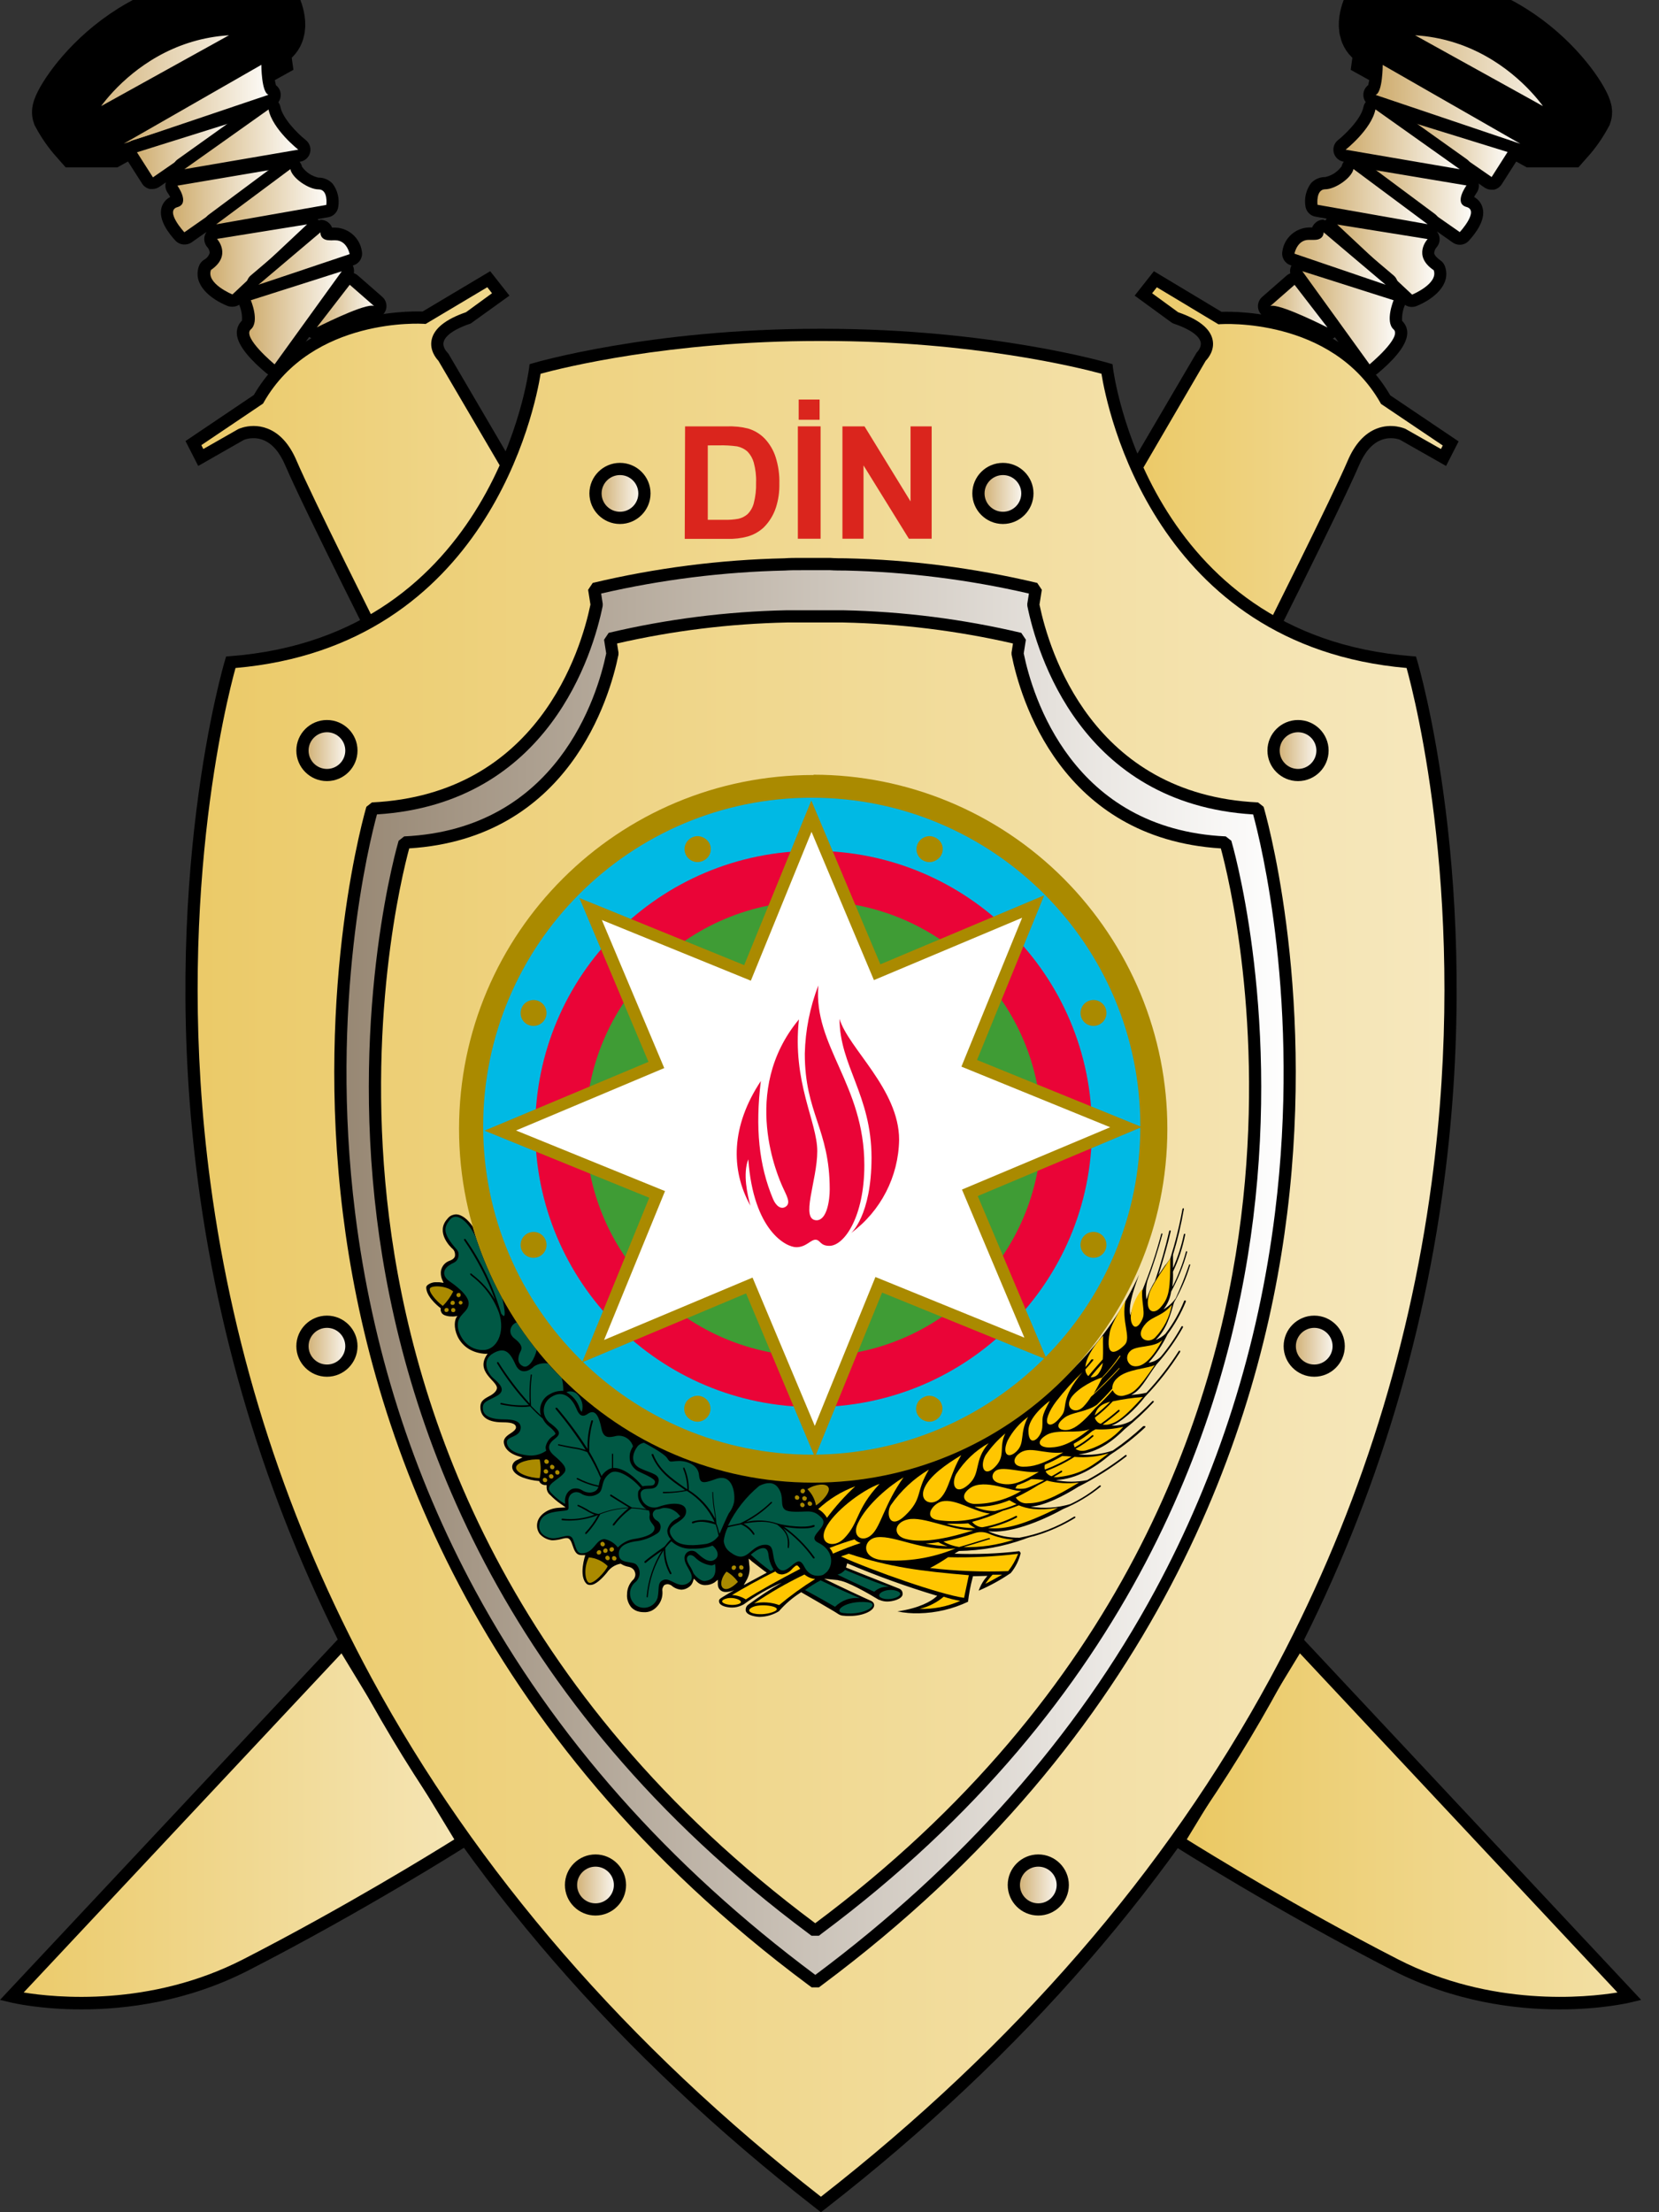 <svg width="54" height="72" viewBox="0 0 54 72" fill="none" xmlns="http://www.w3.org/2000/svg">
<rect x="0" y="0" width="54" height="72" fill="#333333" stroke="none"/>
<g clip-path="url(#clip0_152_1326)">
<path d="M42.278 53.481L53.041 64.975C53.041 64.975 49.224 65.902 45.408 63.944C41.591 61.984 38.357 59.93 38.357 59.93L42.278 53.481Z" fill="url(#paint0_linear_152_1326)"/>
<path d="M11.149 53.481L0.378 64.975C0.378 64.975 4.195 65.902 8.011 63.944C11.828 61.984 15.059 59.93 15.059 59.93L11.149 53.481Z" fill="url(#paint1_linear_152_1326)"/>
<path d="M50.765 65.399C49.302 65.399 47.318 65.148 45.316 64.121C41.535 62.18 38.283 60.118 38.251 60.098L38.086 59.993L42.243 53.155L53.419 65.089L53.088 65.169C53.012 65.188 52.107 65.399 50.765 65.399ZM38.629 59.866C39.336 60.307 42.217 62.083 45.498 63.766C48.548 65.332 51.634 65.013 52.648 64.848L42.311 53.81L38.629 59.866Z" fill="black"/>
<path d="M2.654 65.399C1.311 65.399 0.407 65.188 0.332 65.169L0 65.089L11.184 53.155L15.331 59.993L15.166 60.098C15.133 60.118 11.884 62.18 8.102 64.121C6.102 65.148 4.117 65.399 2.654 65.399ZM0.771 64.848C1.785 65.014 4.871 65.332 7.921 63.766C11.203 62.082 14.083 60.306 14.788 59.866L11.115 53.81L0.771 64.848Z" fill="black"/>
<path d="M3.56 4.448H2.588C2.377 4.21 2.194 3.948 2.043 3.668C1.964 3.435 4.261 -0.417 8.781 0.205C8.781 0.205 9.131 0.905 8.781 1.177C8.43 1.45 8.468 1.729 8.468 1.729L3.56 4.448Z" fill="url(#paint2_linear_152_1326)" stroke="black" stroke-width="2" stroke-miterlimit="10"/>
<path d="M4.029 4.879C3.95 4.879 3.88 4.833 3.848 4.761C3.809 4.67 3.844 4.563 3.93 4.513L8.41 1.945C8.44 1.928 8.474 1.919 8.509 1.919C8.545 1.919 8.579 1.928 8.609 1.945C8.671 1.981 8.709 2.047 8.709 2.118C8.696 2.389 8.736 2.659 8.827 2.914C8.927 2.96 8.971 3.078 8.926 3.177C8.903 3.228 8.86 3.267 8.807 3.284L4.092 4.875C4.071 4.879 4.05 4.881 4.029 4.879Z" fill="url(#paint3_linear_152_1326)"/>
<path d="M8.507 2.113C8.507 2.113 8.507 3.008 8.74 3.085L4.028 4.676L8.508 2.109L8.507 2.113ZM8.507 1.71C8.438 1.71 8.369 1.728 8.308 1.762L3.828 4.336C3.638 4.447 3.574 4.689 3.683 4.88C3.754 5.003 3.885 5.078 4.027 5.078C4.07 5.078 4.113 5.071 4.155 5.058L8.87 3.467C9.03 3.412 9.138 3.261 9.138 3.091C9.139 2.966 9.08 2.848 8.981 2.773C8.927 2.558 8.902 2.338 8.906 2.119C8.906 1.976 8.83 1.845 8.707 1.774C8.646 1.739 8.577 1.72 8.508 1.72V1.71H8.507Z" fill="black"/>
<path d="M4.961 5.961H4.921C4.868 5.951 4.82 5.918 4.791 5.872L4.272 5.056C4.24 5.004 4.233 4.939 4.254 4.881C4.276 4.823 4.323 4.778 4.382 4.76L7.5 3.797C7.519 3.791 7.539 3.788 7.558 3.788C7.668 3.786 7.759 3.874 7.76 3.984C7.76 4.051 7.728 4.114 7.671 4.152L5.083 5.929C5.047 5.954 5.004 5.964 4.961 5.961Z" fill="url(#paint4_linear_152_1326)"/>
<path d="M7.566 3.982L4.978 5.772L4.458 4.957L7.566 3.982ZM7.566 3.584C7.526 3.584 7.486 3.591 7.448 3.602L4.324 4.567C4.206 4.604 4.111 4.693 4.067 4.81C4.025 4.926 4.039 5.055 4.105 5.16L4.625 5.975C4.683 6.067 4.775 6.13 4.882 6.152C4.908 6.154 4.935 6.154 4.961 6.152C5.041 6.152 5.12 6.127 5.186 6.082L7.775 4.302C7.952 4.172 7.991 3.923 7.86 3.746C7.792 3.651 7.683 3.592 7.566 3.584Z" fill="black"/>
<path d="M6 5.707C5.89 5.706 5.801 5.617 5.802 5.506C5.802 5.443 5.833 5.384 5.884 5.347L8.626 3.4C8.659 3.376 8.7 3.364 8.741 3.364C8.767 3.364 8.791 3.368 8.815 3.378C8.877 3.402 8.923 3.457 8.936 3.523C9.032 3.994 9.617 4.544 9.834 4.716C9.92 4.784 9.935 4.909 9.867 4.996C9.836 5.034 9.793 5.061 9.745 5.069L6.036 5.707H6V5.707Z" fill="url(#paint5_linear_152_1326)"/>
<path d="M8.741 3.563C8.87 4.211 9.71 4.871 9.71 4.871L6.001 5.507L8.741 3.563ZM8.741 3.165C8.658 3.165 8.577 3.19 8.51 3.238L5.774 5.192C5.599 5.325 5.566 5.574 5.698 5.749C5.77 5.843 5.881 5.901 5.999 5.906C6.022 5.907 6.045 5.907 6.068 5.906L9.78 5.261C9.996 5.221 10.138 5.013 10.098 4.798C10.081 4.704 10.029 4.619 9.955 4.56C9.674 4.339 9.202 3.85 9.129 3.486C9.103 3.353 9.011 3.244 8.886 3.193C8.839 3.175 8.789 3.165 8.738 3.165L8.741 3.165Z" fill="black"/>
<path d="M6.002 7.759C5.946 7.759 5.892 7.736 5.854 7.695C5.703 7.533 5.362 7.119 5.457 6.808C5.496 6.678 5.602 6.58 5.736 6.551C5.75 6.548 5.764 6.542 5.776 6.533C5.769 6.396 5.717 6.265 5.629 6.16C5.585 6.102 5.576 6.026 5.605 5.961C5.631 5.897 5.688 5.851 5.756 5.84L8.912 5.312H8.944C9.026 5.312 9.098 5.362 9.129 5.438C9.164 5.524 9.134 5.623 9.057 5.676L6.116 7.723C6.082 7.746 6.043 7.759 6.002 7.759Z" fill="url(#paint6_linear_152_1326)"/>
<path d="M8.936 5.507L6.001 7.56C6.001 7.56 5.352 6.86 5.774 6.742C6.197 6.624 5.774 6.042 5.774 6.042L8.936 5.507ZM8.936 5.11C8.914 5.108 8.892 5.108 8.87 5.11L5.715 5.651C5.498 5.688 5.352 5.893 5.389 6.11C5.4 6.17 5.423 6.227 5.459 6.277C5.49 6.321 5.516 6.366 5.539 6.412C5.403 6.483 5.301 6.605 5.258 6.752C5.147 7.15 5.491 7.596 5.708 7.83C5.783 7.911 5.89 7.958 6.001 7.958C6.081 7.96 6.161 7.938 6.228 7.894L9.158 5.841C9.343 5.722 9.397 5.476 9.277 5.291C9.203 5.176 9.073 5.107 8.936 5.11Z" fill="black"/>
<path d="M7.047 7.507C6.937 7.507 6.848 7.417 6.848 7.308C6.848 7.245 6.877 7.186 6.927 7.148L9.332 5.358C9.366 5.332 9.408 5.318 9.451 5.318C9.475 5.319 9.499 5.324 9.521 5.332C9.584 5.356 9.63 5.41 9.645 5.475C9.686 5.674 10.133 5.974 10.369 5.974C10.489 5.971 10.606 6.022 10.683 6.113C10.805 6.287 10.853 6.501 10.819 6.71C10.809 6.798 10.742 6.868 10.656 6.883L7.08 7.497L7.047 7.507Z" fill="url(#paint7_linear_152_1326)"/>
<path d="M9.451 5.507C9.512 5.801 10.049 6.164 10.369 6.164C10.689 6.164 10.622 6.669 10.622 6.669L7.038 7.301L9.443 5.511L9.451 5.507ZM9.443 5.114C9.355 5.114 9.269 5.142 9.2 5.196L6.795 6.986C6.619 7.117 6.584 7.367 6.715 7.542C6.791 7.642 6.909 7.702 7.034 7.702H7.103L10.687 7.07C10.858 7.039 10.99 6.901 11.011 6.728C11.053 6.464 10.988 6.195 10.828 5.98C10.709 5.851 10.54 5.778 10.364 5.781C10.149 5.734 9.96 5.608 9.833 5.431C9.803 5.3 9.709 5.194 9.584 5.146C9.541 5.131 9.496 5.123 9.45 5.123L9.443 5.114Z" fill="black"/>
<path d="M7.566 9.782C7.54 9.782 7.516 9.777 7.492 9.768C7.386 9.723 6.461 9.33 6.676 8.726C6.691 8.687 6.718 8.653 6.751 8.629C6.894 8.552 6.995 8.418 7.03 8.261C7.034 8.135 6.991 8.012 6.909 7.916C6.86 7.862 6.844 7.786 6.867 7.718C6.891 7.649 6.951 7.598 7.023 7.586L9.956 7.111H9.988C10.064 7.111 10.133 7.154 10.167 7.222C10.206 7.301 10.188 7.395 10.123 7.455L7.696 9.728C7.66 9.761 7.614 9.78 7.566 9.782Z" fill="url(#paint8_linear_152_1326)"/>
<path d="M9.989 7.308L7.566 9.583C7.566 9.583 6.706 9.234 6.866 8.787C7.56 8.312 7.064 7.775 7.064 7.775L10.007 7.301L9.989 7.308ZM10.007 6.904H9.943L6.983 7.389C6.766 7.424 6.618 7.628 6.654 7.845C6.666 7.923 6.702 7.995 6.756 8.053C6.8 8.104 6.825 8.17 6.825 8.238C6.791 8.336 6.72 8.417 6.627 8.464C6.556 8.512 6.503 8.582 6.475 8.663C6.264 9.26 6.843 9.729 7.403 9.956C7.45 9.974 7.501 9.983 7.552 9.983C7.654 9.987 7.754 9.951 7.831 9.882L10.262 7.596C10.422 7.446 10.43 7.195 10.281 7.034C10.205 6.954 10.1 6.908 9.989 6.908L10.007 6.904Z" fill="black"/>
<path d="M8.412 9.466C8.34 9.466 8.274 9.427 8.239 9.364C8.193 9.281 8.212 9.177 8.285 9.116L10.303 7.409C10.338 7.379 10.384 7.362 10.431 7.362C10.464 7.363 10.495 7.37 10.524 7.384C10.597 7.422 10.639 7.501 10.63 7.583C10.628 7.59 10.628 7.597 10.63 7.605C10.658 7.622 10.692 7.628 10.726 7.624H10.807C10.841 7.623 10.875 7.623 10.909 7.624C11.341 7.624 11.528 8.022 11.568 8.235C11.586 8.332 11.53 8.428 11.436 8.46L8.47 9.472C8.451 9.472 8.432 9.47 8.412 9.466Z" fill="url(#paint9_linear_152_1326)"/>
<path d="M10.431 7.561C10.431 7.561 10.405 7.821 10.734 7.821C10.771 7.824 10.807 7.824 10.844 7.821H10.917C11.298 7.821 11.381 8.271 11.381 8.271L8.413 9.268L10.431 7.561ZM10.431 7.162C10.337 7.162 10.246 7.195 10.174 7.256L8.163 8.964C7.996 9.107 7.976 9.358 8.119 9.525C8.194 9.612 8.304 9.664 8.419 9.664C8.463 9.665 8.507 9.657 8.548 9.642L11.517 8.631C11.704 8.567 11.815 8.376 11.779 8.181C11.718 7.751 11.358 7.426 10.923 7.408C10.885 7.406 10.848 7.406 10.809 7.408C10.774 7.318 10.708 7.243 10.622 7.199C10.565 7.169 10.501 7.153 10.437 7.153L10.431 7.162Z" fill="black"/>
<path d="M8.935 12.057C8.889 12.057 8.844 12.041 8.808 12.011C8.599 11.838 7.911 11.238 7.905 10.842C7.902 10.739 7.944 10.64 8.021 10.572C8.136 10.47 8.063 10.078 7.969 9.848C7.947 9.797 7.947 9.739 7.969 9.688C7.993 9.638 8.036 9.6 8.089 9.583L11.063 8.634C11.083 8.631 11.104 8.631 11.123 8.634C11.233 8.635 11.322 8.724 11.321 8.834C11.321 8.875 11.308 8.915 11.284 8.948L9.095 11.984C9.063 12.029 9.014 12.058 8.96 12.066L8.935 12.057Z" fill="url(#paint10_linear_152_1326)"/>
<path d="M11.128 8.825L8.938 11.858C8.938 11.858 7.869 10.973 8.164 10.72C8.459 10.467 8.164 9.772 8.164 9.772L11.139 8.825H11.128ZM11.138 8.427C11.097 8.427 11.056 8.434 11.017 8.445L8.032 9.394C7.823 9.461 7.707 9.685 7.775 9.894C7.778 9.904 7.782 9.914 7.786 9.923C7.857 10.084 7.888 10.261 7.875 10.436C7.767 10.54 7.706 10.684 7.708 10.834C7.708 11.263 8.242 11.791 8.681 12.155C8.753 12.214 8.843 12.246 8.936 12.246H8.986C9.096 12.232 9.195 12.172 9.258 12.083L11.448 9.05C11.577 8.872 11.537 8.624 11.358 8.495C11.29 8.446 11.209 8.42 11.126 8.42L11.138 8.427Z" fill="black"/>
<path d="M10.305 10.856C10.246 10.856 10.19 10.83 10.152 10.784C10.094 10.711 10.094 10.608 10.152 10.535L11.227 9.143C11.261 9.099 11.311 9.071 11.366 9.067H11.384C11.432 9.067 11.479 9.085 11.516 9.117L12.312 9.813C12.395 9.886 12.402 10.012 12.33 10.094C12.293 10.136 12.239 10.161 12.181 10.161C12.158 10.161 12.134 10.156 12.112 10.147C11.855 10.147 10.963 10.544 10.406 10.835C10.374 10.851 10.339 10.857 10.305 10.856Z" fill="url(#paint11_linear_152_1326)"/>
<path d="M11.381 9.266L12.178 9.962C12.155 9.951 12.129 9.946 12.104 9.948C11.706 9.948 10.312 10.656 10.312 10.656L11.387 9.264L11.381 9.266ZM11.387 8.866H11.349C11.239 8.877 11.14 8.932 11.072 9.019L9.998 10.412C9.863 10.586 9.896 10.835 10.071 10.969C10.14 11.023 10.225 11.052 10.313 11.052C10.376 11.052 10.437 11.037 10.494 11.01C11.091 10.704 11.856 10.374 12.087 10.346C12.117 10.354 12.149 10.359 12.18 10.359C12.4 10.359 12.579 10.182 12.579 9.962C12.58 9.847 12.53 9.738 12.444 9.662L11.648 8.966C11.575 8.902 11.482 8.867 11.385 8.866H11.387Z" fill="black"/>
<path d="M15.908 9.087L13.805 10.34C13.805 10.34 10.084 10.064 8.412 12.995L6.296 14.421L6.535 14.889L7.855 14.138C7.855 14.138 8.873 13.67 9.47 15.071C10.068 16.471 12.855 21.998 12.855 21.998L16.725 15.538L14.43 11.62C14.43 11.62 13.633 10.892 15.26 10.341L16.299 9.583L15.908 9.087Z" fill="url(#paint12_linear_152_1326)"/>
<path d="M12.839 22.41L12.676 22.087C12.562 21.861 9.879 16.538 9.286 15.148C9.101 14.714 8.859 14.436 8.567 14.321C8.235 14.19 7.948 14.313 7.936 14.318L6.452 15.165L6.038 14.355L8.262 12.856C9.863 10.108 13.243 10.12 13.755 10.139L15.956 8.827L16.582 9.622L15.322 10.529C14.614 10.768 14.464 11.014 14.438 11.139C14.401 11.316 14.561 11.471 14.563 11.473L14.6 11.519L16.955 15.539L12.839 22.41ZM8.256 13.864C8.391 13.864 8.545 13.886 8.705 13.948C9.104 14.101 9.423 14.453 9.653 14.993C10.158 16.176 12.265 20.383 12.87 21.585L16.494 15.537L14.27 11.742C14.194 11.661 13.978 11.398 14.05 11.058C14.126 10.694 14.502 10.392 15.167 10.162L16.015 9.544L15.861 9.348L13.854 10.544L13.791 10.539C13.755 10.537 10.174 10.309 8.585 13.094L8.563 13.134L6.554 14.488L6.618 14.614L7.756 13.965C7.778 13.954 7.978 13.864 8.256 13.864Z" fill="black"/>
<path d="M49.954 4.448H50.927C51.138 4.21 51.322 3.948 51.472 3.668C51.55 3.435 49.252 -0.417 44.733 0.205C44.733 0.205 44.383 0.905 44.733 1.177C45.083 1.45 45.046 1.729 45.046 1.729L49.954 4.448Z" fill="url(#paint13_linear_152_1326)" stroke="black" stroke-width="2" stroke-miterlimit="10"/>
<path d="M49.486 4.879C49.465 4.878 49.443 4.875 49.423 4.869L44.71 3.278C44.605 3.244 44.549 3.131 44.583 3.027C44.601 2.975 44.64 2.931 44.69 2.908C44.781 2.653 44.82 2.383 44.808 2.113C44.808 2.003 44.897 1.914 45.007 1.914C45.042 1.914 45.076 1.923 45.106 1.94L49.586 4.514C49.675 4.565 49.711 4.675 49.668 4.768C49.634 4.837 49.563 4.88 49.486 4.879Z" fill="url(#paint14_linear_152_1326)"/>
<path d="M45.007 2.113L49.487 4.68L44.774 3.089C45.007 3.011 45.007 2.117 45.007 2.117L45.007 2.113ZM45.007 1.718C44.786 1.718 44.609 1.897 44.609 2.116C44.612 2.336 44.588 2.556 44.535 2.77C44.36 2.903 44.325 3.152 44.457 3.327C44.506 3.391 44.571 3.438 44.647 3.464L49.359 5.056C49.4 5.069 49.443 5.076 49.487 5.075C49.707 5.075 49.885 4.896 49.885 4.677C49.885 4.536 49.808 4.405 49.686 4.334L45.206 1.766C45.146 1.732 45.077 1.714 45.007 1.714V1.718H45.007Z" fill="black"/>
<path d="M48.556 5.961C48.515 5.961 48.475 5.949 48.442 5.925L45.844 4.147C45.753 4.086 45.728 3.963 45.79 3.871C45.827 3.815 45.89 3.782 45.958 3.783C45.977 3.783 45.997 3.786 46.016 3.793L49.133 4.755C49.238 4.788 49.297 4.899 49.265 5.004C49.26 5.021 49.253 5.036 49.243 5.051L48.723 5.866C48.695 5.912 48.649 5.945 48.596 5.955L48.556 5.961Z" fill="url(#paint15_linear_152_1326)"/>
<path d="M45.956 3.982L49.072 4.947L48.552 5.762L45.964 3.972L45.956 3.982ZM45.964 3.574C45.745 3.556 45.553 3.72 45.535 3.939C45.523 4.091 45.599 4.237 45.731 4.314L48.319 6.104C48.386 6.149 48.464 6.174 48.544 6.174C48.571 6.176 48.598 6.176 48.624 6.174C48.73 6.152 48.823 6.088 48.881 5.997L49.401 5.182C49.52 4.998 49.468 4.751 49.284 4.631C49.252 4.612 49.219 4.595 49.184 4.585L46.066 3.62C46.027 3.608 45.988 3.602 45.948 3.602L45.964 3.574Z" fill="black"/>
<path d="M47.516 5.707H47.482L43.771 5.064C43.693 5.051 43.631 4.993 43.611 4.917C43.595 4.843 43.622 4.766 43.681 4.718C43.898 4.545 44.477 3.996 44.579 3.525C44.592 3.46 44.638 3.405 44.7 3.38C44.724 3.37 44.748 3.366 44.773 3.366C44.814 3.366 44.855 3.378 44.889 3.402L47.631 5.354C47.72 5.419 47.74 5.543 47.675 5.632C47.639 5.684 47.579 5.714 47.516 5.715V5.707Z" fill="url(#paint16_linear_152_1326)"/>
<path d="M44.774 3.563L47.515 5.508L43.8 4.872C43.8 4.872 44.639 4.211 44.769 3.564L44.774 3.563ZM44.77 3.165C44.719 3.165 44.669 3.174 44.622 3.192C44.497 3.242 44.405 3.353 44.379 3.485C44.296 3.896 43.74 4.412 43.553 4.559C43.429 4.656 43.375 4.818 43.414 4.97C43.453 5.121 43.578 5.236 43.732 5.263L47.446 5.906C47.468 5.907 47.492 5.907 47.515 5.906C47.735 5.906 47.914 5.727 47.914 5.508C47.914 5.379 47.851 5.259 47.746 5.184L45.004 3.231C44.937 3.183 44.856 3.157 44.774 3.157L44.77 3.165Z" fill="black"/>
<path d="M47.516 7.759C47.475 7.759 47.434 7.747 47.401 7.723L44.466 5.679C44.389 5.626 44.36 5.527 44.394 5.44C44.424 5.364 44.498 5.315 44.579 5.315H44.613L47.767 5.842C47.875 5.86 47.948 5.963 47.93 6.071C47.925 6.102 47.913 6.132 47.894 6.156C47.806 6.262 47.754 6.393 47.747 6.53C47.759 6.538 47.772 6.545 47.787 6.548C47.92 6.577 48.027 6.675 48.066 6.805C48.155 7.115 47.813 7.529 47.668 7.692C47.629 7.735 47.574 7.759 47.516 7.759Z" fill="url(#paint17_linear_152_1326)"/>
<path d="M44.579 5.507L47.734 6.036C47.734 6.036 47.306 6.619 47.734 6.736C48.163 6.854 47.515 7.554 47.515 7.554L44.579 5.507ZM44.579 5.11C44.359 5.109 44.179 5.286 44.179 5.506C44.178 5.637 44.243 5.762 44.352 5.836L47.287 7.894C47.354 7.941 47.434 7.966 47.516 7.966C47.627 7.966 47.731 7.92 47.807 7.839C48.023 7.604 48.37 7.154 48.257 6.761C48.217 6.612 48.118 6.485 47.982 6.413C48.005 6.366 48.032 6.32 48.061 6.278C48.191 6.1 48.152 5.852 47.974 5.722C47.924 5.686 47.867 5.661 47.807 5.651L44.651 5.122C44.629 5.12 44.607 5.12 44.586 5.122L44.579 5.11Z" fill="black"/>
<path d="M46.469 7.507H46.436L42.852 6.876C42.765 6.861 42.699 6.79 42.689 6.703C42.656 6.494 42.704 6.28 42.824 6.106C42.903 6.013 43.02 5.963 43.141 5.967C43.376 5.967 43.822 5.659 43.864 5.468C43.879 5.403 43.924 5.349 43.987 5.325C44.01 5.317 44.033 5.312 44.057 5.311C44.1 5.311 44.142 5.325 44.176 5.351L46.581 7.141C46.656 7.196 46.682 7.295 46.645 7.38C46.616 7.453 46.547 7.503 46.469 7.507Z" fill="url(#paint18_linear_152_1326)"/>
<path d="M44.063 5.507L46.468 7.297L42.884 6.665C42.884 6.665 42.823 6.16 43.139 6.16C43.455 6.16 43.993 5.797 44.055 5.503L44.063 5.507ZM44.056 5.106C44.008 5.106 43.961 5.115 43.917 5.132C43.792 5.179 43.7 5.285 43.669 5.414C43.541 5.59 43.353 5.714 43.14 5.762C42.963 5.759 42.794 5.831 42.674 5.961C42.515 6.175 42.449 6.445 42.491 6.709C42.513 6.882 42.645 7.021 42.817 7.051L46.401 7.683H46.471C46.691 7.683 46.868 7.505 46.868 7.286C46.868 7.16 46.809 7.043 46.709 6.967L44.304 5.177C44.235 5.126 44.151 5.098 44.065 5.098L44.056 5.106Z" fill="black"/>
<path d="M45.956 9.782C45.906 9.782 45.856 9.763 45.819 9.728L43.39 7.453C43.31 7.377 43.306 7.252 43.381 7.171C43.419 7.131 43.471 7.108 43.526 7.108H43.558L46.501 7.584C46.574 7.595 46.634 7.646 46.658 7.715C46.681 7.785 46.664 7.861 46.614 7.914C46.531 8.009 46.487 8.131 46.492 8.256C46.528 8.413 46.629 8.547 46.772 8.624C46.807 8.647 46.833 8.682 46.847 8.721C47.062 9.318 46.138 9.715 46.031 9.763C46.007 9.774 45.983 9.781 45.956 9.782Z" fill="url(#paint19_linear_152_1326)"/>
<path d="M43.526 7.308L46.469 7.781C46.469 7.781 45.963 8.319 46.667 8.794C46.825 9.235 45.964 9.589 45.964 9.589L43.526 7.308ZM43.526 6.91C43.306 6.91 43.128 7.089 43.129 7.309C43.129 7.418 43.175 7.523 43.255 7.597L45.684 9.883C45.757 9.952 45.855 9.991 45.956 9.99C46.007 9.99 46.058 9.98 46.105 9.962C46.664 9.736 47.244 9.26 47.033 8.669C47.005 8.588 46.952 8.519 46.881 8.471C46.763 8.389 46.696 8.31 46.682 8.242C46.686 8.175 46.71 8.111 46.752 8.059C46.902 7.898 46.893 7.646 46.733 7.496C46.676 7.442 46.603 7.407 46.525 7.394L43.583 6.919H43.519L43.526 6.91Z" fill="black"/>
<path d="M45.103 9.466C45.081 9.469 45.058 9.469 45.037 9.466L42.071 8.454C41.977 8.422 41.921 8.326 41.939 8.229C41.979 8.018 42.168 7.618 42.598 7.618C42.631 7.616 42.666 7.616 42.699 7.618H42.781C42.815 7.622 42.848 7.615 42.877 7.598C42.879 7.589 42.879 7.579 42.877 7.57C42.869 7.487 42.915 7.407 42.991 7.372C43.019 7.359 43.05 7.351 43.082 7.352C43.127 7.352 43.171 7.368 43.206 7.396L45.223 9.103C45.296 9.164 45.315 9.268 45.269 9.351C45.238 9.416 45.175 9.46 45.103 9.466Z" fill="url(#paint20_linear_152_1326)"/>
<path d="M43.084 7.561L45.102 9.267L42.134 8.256C42.134 8.256 42.218 7.807 42.598 7.807H42.672C42.709 7.809 42.745 7.809 42.782 7.807C43.11 7.807 43.084 7.546 43.084 7.546L43.084 7.561ZM43.084 7.148C43.019 7.148 42.956 7.164 42.898 7.194C42.813 7.239 42.746 7.313 42.711 7.403C42.673 7.401 42.636 7.401 42.597 7.403C42.163 7.422 41.803 7.746 41.741 8.176C41.702 8.373 41.816 8.569 42.008 8.632L44.976 9.643C45.018 9.657 45.061 9.665 45.105 9.665C45.325 9.664 45.502 9.485 45.502 9.265C45.501 9.149 45.45 9.04 45.362 8.965L43.344 7.256C43.272 7.196 43.181 7.163 43.087 7.163L43.084 7.148Z" fill="black"/>
<path d="M44.553 12.057C44.498 12.05 44.45 12.02 44.418 11.975L42.228 8.94C42.164 8.851 42.186 8.727 42.275 8.663C42.309 8.639 42.349 8.626 42.39 8.626C42.41 8.623 42.431 8.623 42.451 8.626L45.423 9.575C45.476 9.591 45.521 9.629 45.544 9.68C45.565 9.731 45.565 9.788 45.544 9.839C45.447 10.078 45.375 10.462 45.49 10.563C45.567 10.631 45.61 10.731 45.606 10.834C45.606 11.231 44.913 11.828 44.704 12.003C44.668 12.033 44.623 12.049 44.576 12.049L44.553 12.057Z" fill="url(#paint21_linear_152_1326)"/>
<path d="M42.387 8.825L45.361 9.772C45.361 9.772 45.076 10.467 45.361 10.72C45.646 10.973 44.579 11.858 44.579 11.858L42.389 8.825H42.387ZM42.389 8.427C42.169 8.427 41.991 8.606 41.991 8.825C41.991 8.909 42.017 8.99 42.066 9.058L44.256 12.091C44.321 12.181 44.419 12.239 44.529 12.253H44.579C44.672 12.253 44.762 12.222 44.833 12.162C45.273 11.798 45.801 11.271 45.806 10.841C45.809 10.691 45.748 10.547 45.639 10.444C45.628 10.268 45.659 10.092 45.729 9.93C45.812 9.727 45.714 9.494 45.51 9.412C45.5 9.408 45.491 9.404 45.481 9.401L42.507 8.453C42.468 8.441 42.427 8.435 42.386 8.435L42.389 8.427Z" fill="black"/>
<path d="M43.203 10.856C43.172 10.857 43.142 10.849 43.114 10.836C42.555 10.55 41.655 10.148 41.412 10.148C41.389 10.157 41.364 10.162 41.34 10.162C41.23 10.162 41.141 10.072 41.141 9.962C41.141 9.905 41.165 9.851 41.208 9.813L42.004 9.117C42.04 9.085 42.087 9.067 42.136 9.067H42.156C42.21 9.073 42.26 9.1 42.293 9.143L43.368 10.535C43.426 10.608 43.426 10.711 43.368 10.784C43.328 10.833 43.266 10.859 43.203 10.856Z" fill="url(#paint22_linear_152_1326)"/>
<path d="M42.135 9.266L43.209 10.659C43.209 10.659 41.815 9.951 41.417 9.951C41.392 9.949 41.367 9.954 41.344 9.965L42.14 9.269L42.135 9.266ZM42.14 8.871C42.044 8.871 41.95 8.906 41.877 8.97L41.081 9.666C40.916 9.812 40.9 10.063 41.046 10.228C41.121 10.314 41.23 10.362 41.344 10.363C41.376 10.363 41.408 10.359 41.44 10.351C41.665 10.379 42.435 10.709 43.032 11.015C43.088 11.043 43.15 11.056 43.212 11.056C43.432 11.057 43.61 10.879 43.611 10.66C43.611 10.572 43.583 10.486 43.529 10.416L42.45 9.024C42.383 8.938 42.283 8.882 42.174 8.871H42.14V8.871Z" fill="black"/>
<path d="M37.607 9.087L39.709 10.35C39.709 10.35 43.43 10.074 45.102 13.005L47.218 14.431L46.985 14.888L45.663 14.137C45.663 14.137 44.648 13.669 44.051 15.07C43.453 16.47 40.666 21.997 40.666 21.997L36.8 15.537L39.085 11.619C39.085 11.619 39.892 10.891 38.255 10.34L37.216 9.582L37.607 9.087Z" fill="url(#paint23_linear_152_1326)"/>
<path d="M40.682 22.41L36.569 15.538L38.953 11.472C38.954 11.471 39.119 11.315 39.08 11.136C39.053 11.011 38.901 10.768 38.193 10.529L38.139 10.501L36.933 9.622L37.559 8.827L39.76 10.149C40.274 10.131 43.651 10.119 45.252 12.867L47.477 14.366L47.069 15.165L45.565 14.311C45.563 14.311 45.28 14.192 44.953 14.322C44.661 14.437 44.419 14.715 44.234 15.149C43.641 16.539 40.958 21.862 40.844 22.087L40.682 22.41ZM37.032 15.537L40.651 21.585C41.256 20.382 43.363 16.176 43.868 14.993C44.099 14.453 44.418 14.101 44.816 13.948C45.306 13.759 45.73 13.95 45.747 13.958L46.903 14.614L46.961 14.499L44.952 13.146L44.929 13.105C43.337 10.315 39.759 10.548 39.724 10.55L39.661 10.555L37.655 9.35L37.501 9.545L38.349 10.163C39.017 10.393 39.394 10.694 39.47 11.059C39.542 11.399 39.323 11.663 39.245 11.743L37.032 15.537Z" fill="black"/>
<path d="M45.937 21.554C37.066 20.866 36.03 12.007 36.03 12.007C36.03 12.007 32.315 10.899 26.803 10.899H26.647C21.134 10.899 17.419 12.007 17.419 12.007C17.419 12.007 16.384 20.872 7.512 21.554C7.512 21.554 -1.166 50.014 26.639 71.684L26.721 71.748L26.803 71.684C54.616 50.013 45.937 21.554 45.937 21.554Z" fill="url(#paint24_linear_152_1326)"/>
<path d="M40.942 26.315C40.942 26.315 47.728 48.733 26.627 64.443L26.519 64.522L26.412 64.443C5.308 48.731 12.099 26.315 12.099 26.315C17.654 26.054 19.081 21.28 19.404 19.683L19.322 19.166C21.354 18.683 23.431 18.416 25.52 18.37C25.687 18.37 25.855 18.37 26.026 18.358H26.189C26.294 18.358 26.404 18.358 26.511 18.358C26.618 18.358 26.728 18.358 26.835 18.358H26.998C27.168 18.358 27.336 18.358 27.502 18.37C29.589 18.416 31.666 18.683 33.697 19.166L33.615 19.683C33.957 21.28 35.384 26.055 40.942 26.315ZM26.618 62.768C46.184 48.203 39.89 27.422 39.89 27.422C34.739 27.179 33.415 22.752 33.12 21.272L33.196 20.791C31.311 20.345 29.385 20.101 27.45 20.06H26.982H26.08H25.611H25.602C23.667 20.101 21.741 20.345 19.858 20.791L19.933 21.272C19.633 22.752 18.311 27.18 13.164 27.422C13.164 27.422 6.871 48.203 26.433 62.769L26.533 62.844L26.618 62.768Z" fill="url(#paint25_linear_152_1326)"/>
<path d="M20.18 16.854C20.62 16.854 20.977 16.498 20.977 16.058C20.977 15.619 20.62 15.263 20.18 15.263C19.74 15.263 19.384 15.619 19.384 16.058C19.384 16.498 19.74 16.854 20.18 16.854Z" fill="url(#paint26_linear_152_1326)"/>
<path d="M10.642 25.224C11.082 25.224 11.439 24.867 11.439 24.428C11.439 23.989 11.082 23.632 10.642 23.632C10.202 23.632 9.846 23.989 9.846 24.428C9.846 24.867 10.202 25.224 10.642 25.224Z" fill="url(#paint27_linear_152_1326)"/>
<path d="M10.642 44.609C11.082 44.609 11.439 44.253 11.439 43.814C11.439 43.374 11.082 43.018 10.642 43.018C10.202 43.018 9.846 43.374 9.846 43.814C9.846 44.253 10.202 44.609 10.642 44.609Z" fill="url(#paint28_linear_152_1326)"/>
<path d="M19.383 62.146C19.823 62.146 20.18 61.789 20.18 61.35C20.18 60.91 19.823 60.554 19.383 60.554C18.943 60.554 18.587 60.91 18.587 61.35C18.587 61.789 18.943 62.146 19.383 62.146Z" fill="url(#paint29_linear_152_1326)"/>
<path d="M42.251 25.224C42.69 25.224 43.047 24.867 43.047 24.428C43.047 23.989 42.69 23.632 42.251 23.632C41.811 23.632 41.454 23.989 41.454 24.428C41.454 24.867 41.811 25.224 42.251 25.224Z" fill="url(#paint30_linear_152_1326)"/>
<path d="M42.777 44.609C43.217 44.609 43.573 44.253 43.573 43.814C43.573 43.374 43.217 43.018 42.777 43.018C42.337 43.018 41.98 43.374 41.98 43.814C41.98 44.253 42.337 44.609 42.777 44.609Z" fill="url(#paint31_linear_152_1326)"/>
<path d="M33.796 62.146C34.236 62.146 34.593 61.789 34.593 61.35C34.593 60.91 34.236 60.554 33.796 60.554C33.357 60.554 33 60.91 33 61.35C33 61.789 33.357 62.146 33.796 62.146Z" fill="url(#paint32_linear_152_1326)"/>
<path d="M32.646 16.854C33.086 16.854 33.443 16.498 33.443 16.058C33.443 15.619 33.086 15.263 32.646 15.263C32.206 15.263 31.85 15.619 31.85 16.058C31.85 16.498 32.206 16.854 32.646 16.854Z" fill="url(#paint33_linear_152_1326)"/>
<path d="M26.721 72L26.517 71.841C20.152 66.881 15.183 61.149 11.745 54.804C8.994 49.726 7.213 44.247 6.451 38.519C5.155 28.765 7.3 21.567 7.321 21.496L7.361 21.366L7.497 21.356C16.097 20.694 17.21 12.071 17.221 11.985L17.237 11.854L17.362 11.817C17.4 11.805 21.168 10.701 26.647 10.701H26.802C32.281 10.701 36.05 11.805 36.087 11.817L36.213 11.854L36.228 11.985C36.239 12.071 37.352 20.689 45.953 21.356L46.089 21.366L46.128 21.496C46.15 21.568 48.295 28.765 46.997 38.519C46.235 44.247 44.453 49.726 41.701 54.804C38.262 61.15 33.29 66.882 26.925 71.841L26.721 72ZM7.666 21.741C7.387 22.747 5.654 29.525 6.848 38.485C7.605 44.161 9.373 49.592 12.101 54.625C15.505 60.904 20.423 66.58 26.721 71.496C33.019 66.579 37.94 60.904 41.345 54.625C44.074 49.592 45.842 44.161 46.6 38.485C47.796 29.526 46.063 22.748 45.784 21.741C37.575 21.02 36.032 13.281 35.852 12.164C35.171 11.978 31.674 11.098 26.802 11.098H26.647C21.772 11.098 18.279 11.978 17.597 12.164C17.418 13.282 15.875 21.025 7.666 21.741Z" fill="black"/>
<path d="M26.656 64.682H26.419L26.312 64.603C15.354 56.445 12.026 46.456 11.163 39.512C10.228 31.99 11.909 26.314 11.926 26.258L12.107 26.116C17.506 25.855 18.91 21.169 19.219 19.677L19.143 19.196L19.293 18.972C21.335 18.486 23.434 18.217 25.532 18.171C25.697 18.158 25.873 18.158 26.042 18.158H27.016C27.192 18.171 27.359 18.171 27.519 18.171C29.621 18.216 31.72 18.486 33.761 18.972L33.911 19.196L33.835 19.677C34.144 21.171 35.545 25.863 40.949 26.116L41.129 26.258C41.147 26.314 42.828 31.989 41.895 39.512C41.033 46.456 37.709 56.445 26.761 64.603L26.656 64.682ZM12.27 26.506C12.027 27.398 10.711 32.672 11.56 39.48C12.105 43.847 13.42 47.983 15.472 51.773C18.034 56.507 21.756 60.714 26.538 64.276C31.317 60.712 35.039 56.502 37.599 51.764C39.648 47.972 40.961 43.834 41.502 39.464C42.346 32.66 41.033 27.399 40.789 26.507C35.174 26.162 33.746 21.235 33.44 19.723L33.438 19.652L33.491 19.318C31.534 18.865 29.525 18.614 27.517 18.569C27.352 18.569 27.18 18.569 27.003 18.557L26.044 18.558C25.874 18.558 25.712 18.558 25.553 18.569C23.534 18.614 21.525 18.865 19.567 19.318L19.619 19.652L19.617 19.723C19.311 21.232 17.88 26.153 12.27 26.506Z" fill="black"/>
<path d="M26.656 63.002H26.415L26.315 62.927C16.155 55.362 13.068 46.098 12.267 39.657C11.4 32.681 12.96 27.416 12.975 27.364L13.156 27.222C18.141 26.988 19.444 22.651 19.732 21.267L19.662 20.821L19.812 20.597C21.706 20.149 23.652 19.902 25.598 19.862H27.45C29.4 19.902 31.347 20.15 33.242 20.597L33.392 20.821L33.322 21.267C33.605 22.651 34.891 26.986 39.898 27.222L40.079 27.363C40.095 27.415 41.657 32.68 40.791 39.657C39.993 46.096 36.91 55.361 26.751 62.927L26.656 63.002ZM13.32 27.612C13.087 28.468 11.881 33.341 12.665 39.625C13.458 45.979 16.509 55.12 26.535 62.594C36.566 55.114 39.61 45.968 40.398 39.609C41.177 33.327 39.97 28.467 39.738 27.613C34.52 27.286 33.206 22.715 32.927 21.311L32.925 21.241L32.972 20.943C31.161 20.528 29.303 20.299 27.447 20.26H25.614C23.752 20.299 21.895 20.528 20.085 20.943L20.132 21.241L20.13 21.312C19.845 22.715 18.515 27.285 13.32 27.612Z" fill="black"/>
<path d="M20.18 17.054C19.631 17.054 19.185 16.607 19.185 16.059C19.185 15.511 19.631 15.065 20.18 15.065C20.729 15.065 21.175 15.511 21.175 16.059C21.175 16.607 20.729 17.054 20.18 17.054ZM20.18 15.462C19.851 15.462 19.582 15.73 19.582 16.059C19.582 16.389 19.85 16.656 20.18 16.656C20.51 16.656 20.777 16.389 20.777 16.059C20.777 15.73 20.51 15.462 20.18 15.462Z" fill="black"/>
<path d="M10.642 25.422C10.093 25.422 9.646 24.976 9.646 24.428C9.646 23.879 10.093 23.434 10.642 23.434C11.191 23.434 11.637 23.88 11.637 24.428C11.637 24.977 11.19 25.422 10.642 25.422ZM10.642 23.832C10.313 23.832 10.044 24.099 10.044 24.429C10.044 24.758 10.312 25.026 10.642 25.026C10.972 25.026 11.239 24.758 11.239 24.429C11.239 24.099 10.971 23.832 10.642 23.832Z" fill="black"/>
<path d="M10.642 44.808C10.093 44.808 9.646 44.361 9.646 43.814C9.646 43.265 10.093 42.819 10.642 42.819C11.191 42.819 11.637 43.266 11.637 43.814C11.637 44.362 11.19 44.808 10.642 44.808ZM10.642 43.217C10.313 43.217 10.044 43.484 10.044 43.814C10.044 44.143 10.312 44.411 10.642 44.411C10.972 44.411 11.239 44.143 11.239 43.814C11.239 43.484 10.971 43.217 10.642 43.217Z" fill="black"/>
<path d="M19.383 62.344C18.834 62.344 18.388 61.898 18.388 61.35C18.388 60.801 18.835 60.355 19.383 60.355C19.932 60.355 20.378 60.802 20.378 61.35C20.379 61.899 19.932 62.344 19.383 62.344ZM19.383 60.753C19.054 60.753 18.785 61.02 18.785 61.35C18.785 61.679 19.053 61.947 19.383 61.947C19.713 61.947 19.981 61.679 19.981 61.35C19.981 61.02 19.713 60.753 19.383 60.753Z" fill="black"/>
<path d="M42.25 25.422C41.701 25.422 41.255 24.976 41.255 24.428C41.255 23.879 41.702 23.434 42.25 23.434C42.8 23.434 43.246 23.88 43.246 24.428C43.246 24.977 42.799 25.422 42.25 25.422ZM42.25 23.832C41.921 23.832 41.653 24.099 41.653 24.429C41.653 24.758 41.92 25.026 42.25 25.026C42.58 25.026 42.848 24.758 42.848 24.429C42.848 24.099 42.579 23.832 42.25 23.832Z" fill="black"/>
<path d="M42.778 44.808C42.228 44.808 41.782 44.361 41.782 43.814C41.782 43.265 42.229 42.819 42.778 42.819C43.326 42.819 43.773 43.266 43.773 43.814C43.773 44.362 43.327 44.808 42.778 44.808ZM42.778 43.217C42.449 43.217 42.18 43.484 42.18 43.814C42.18 44.143 42.448 44.411 42.778 44.411C43.107 44.411 43.375 44.143 43.375 43.814C43.375 43.484 43.107 43.217 42.778 43.217Z" fill="black"/>
<path d="M33.796 62.344C33.247 62.344 32.801 61.898 32.801 61.35C32.801 60.801 33.248 60.355 33.796 60.355C34.345 60.355 34.791 60.802 34.791 61.35C34.791 61.899 34.345 62.344 33.796 62.344ZM33.796 60.753C33.467 60.753 33.199 61.02 33.199 61.35C33.199 61.679 33.466 61.947 33.796 61.947C34.125 61.947 34.394 61.679 34.394 61.35C34.394 61.02 34.126 60.753 33.796 60.753Z" fill="black"/>
<path d="M32.645 17.054C32.096 17.054 31.649 16.607 31.649 16.059C31.649 15.511 32.096 15.065 32.645 15.065C33.193 15.065 33.64 15.511 33.64 16.059C33.64 16.607 33.194 17.054 32.645 17.054ZM32.645 15.462C32.316 15.462 32.047 15.73 32.047 16.059C32.047 16.389 32.315 16.656 32.645 16.656C32.975 16.656 33.242 16.389 33.242 16.059C33.242 15.73 32.975 15.462 32.645 15.462Z" fill="black"/>
<path d="M22.299 13.877H23.649C23.883 13.868 24.118 13.891 24.345 13.946C24.556 14.007 24.747 14.123 24.898 14.282C25.057 14.453 25.176 14.657 25.247 14.879C25.335 15.159 25.377 15.452 25.368 15.744C25.374 16.008 25.336 16.271 25.255 16.522C25.175 16.767 25.038 16.988 24.857 17.168C24.709 17.305 24.531 17.405 24.337 17.461C24.123 17.519 23.903 17.545 23.682 17.538H22.288L22.299 13.877ZM23.038 14.496V16.918H23.59C23.739 16.923 23.89 16.911 24.037 16.884C24.148 16.859 24.251 16.806 24.336 16.731C24.432 16.633 24.501 16.512 24.535 16.379C24.592 16.16 24.617 15.935 24.61 15.708C24.619 15.488 24.592 15.268 24.535 15.056C24.498 14.923 24.43 14.802 24.336 14.702C24.24 14.614 24.122 14.555 23.994 14.528C23.796 14.501 23.596 14.489 23.396 14.495L23.038 14.496Z" fill="#DA251D"/>
<path d="M25.97 17.534V13.876H26.71V17.534H25.97ZM25.997 13.662V13.004H26.678V13.662H25.997Z" fill="#DA251D"/>
<path d="M27.421 17.534V13.877H28.14L29.638 16.319V13.877H30.325V17.534H29.584L28.107 15.147V17.534H27.421Z" fill="#DA251D"/>
<path d="M24.208 51.59L24.32 51.392C24.392 51.248 24.416 51.085 24.389 50.926L24.37 50.728L24.488 50.828C24.619 50.931 24.742 51.026 24.871 51.124L24.959 51.185L24.208 51.59ZM38.742 41.179V41.155C38.738 41.154 38.732 41.154 38.728 41.155H38.704C38.703 41.16 38.703 41.164 38.704 41.168C38.578 41.537 38.433 41.901 38.27 42.255C38.164 42.402 38.029 42.524 37.873 42.615C38.004 42.447 38.089 42.249 38.12 42.039C38.343 41.631 38.518 41.2 38.641 40.752V40.739C38.641 40.739 38.641 40.739 38.641 40.727C38.636 40.726 38.632 40.726 38.627 40.727H38.615C38.615 40.727 38.615 40.727 38.603 40.727C38.603 40.727 38.603 40.727 38.603 40.739C38.496 41.135 38.349 41.519 38.162 41.885C38.18 41.721 38.186 41.555 38.18 41.389C38.363 41.005 38.496 40.599 38.578 40.182V40.17C38.578 40.17 38.578 40.17 38.578 40.158C38.574 40.157 38.57 40.157 38.566 40.158C38.56 40.155 38.554 40.155 38.548 40.158C38.548 40.158 38.534 40.17 38.534 40.176C38.455 40.552 38.337 40.919 38.181 41.272C38.181 41.16 38.181 41.061 38.181 40.979V40.837C38.33 40.35 38.448 39.854 38.534 39.352V39.339C38.534 39.339 38.534 39.339 38.534 39.327C38.534 39.327 38.534 39.327 38.522 39.327C38.516 39.325 38.51 39.325 38.504 39.327C38.504 39.327 38.49 39.339 38.49 39.345C38.392 39.891 38.258 40.431 38.092 40.96C38.048 41.021 38.006 41.084 37.963 41.139C37.942 41.16 37.923 41.182 37.907 41.207C37.851 41.289 37.783 41.388 37.708 41.5C37.857 41.022 38.013 40.491 38.106 40.076C38.109 40.07 38.109 40.064 38.106 40.058C38.106 40.058 38.094 40.046 38.088 40.046C38.082 40.043 38.076 40.043 38.07 40.046C38.07 40.046 38.058 40.058 38.058 40.064C37.931 40.616 37.775 41.161 37.592 41.697C37.475 41.882 37.383 42.084 37.319 42.294C37.287 42.088 37.298 41.877 37.351 41.676C37.537 41.18 37.698 40.679 37.835 40.172V40.159C37.835 40.159 37.835 40.159 37.835 40.147C37.835 40.135 37.835 40.147 37.835 40.147C37.831 40.146 37.827 40.146 37.823 40.147H37.81C37.81 40.147 37.81 40.147 37.798 40.147C37.786 40.147 37.798 40.147 37.798 40.147C37.798 40.147 37.798 40.147 37.798 40.159C37.639 40.769 37.439 41.366 37.201 41.95C37.199 41.954 37.199 41.958 37.201 41.962C37.011 42.215 36.871 42.503 36.791 42.809C36.705 42.443 36.989 41.739 37.077 41.484C36.191 43.427 34.771 44.937 32.976 46.145C31.151 47.358 29.017 48.026 26.826 48.069C26.708 48.069 26.585 48.069 26.468 48.069C23.967 48.069 21.534 47.257 19.537 45.754C17.546 44.251 16.081 42.322 15.387 39.921C15.244 39.71 15.041 39.523 14.836 39.523C14.782 39.528 14.729 39.542 14.68 39.565C14.634 39.591 14.594 39.627 14.562 39.67C14.165 40.104 14.668 40.594 14.729 40.643C14.761 40.672 14.784 40.708 14.799 40.748C14.811 40.788 14.815 40.83 14.811 40.872C14.799 40.94 14.743 40.989 14.65 41.027C14.573 41.052 14.504 41.096 14.451 41.156C14.403 41.214 14.369 41.282 14.354 41.355C14.341 41.447 14.352 41.541 14.383 41.627L14.439 41.752L14.304 41.733H14.21C14.103 41.726 13.998 41.76 13.914 41.826C13.897 41.841 13.884 41.86 13.876 41.882C13.873 41.902 13.873 41.922 13.876 41.943C13.914 42.265 14.346 42.579 14.346 42.579C14.341 42.606 14.341 42.634 14.346 42.661C14.354 42.686 14.365 42.712 14.378 42.734C14.394 42.758 14.415 42.777 14.44 42.79C14.465 42.804 14.493 42.815 14.521 42.822C14.58 42.839 14.64 42.847 14.701 42.846C14.725 42.849 14.75 42.849 14.774 42.846L14.892 42.834C14.675 43.032 14.819 43.965 15.74 44.058C15.784 44.064 15.828 44.064 15.872 44.058C15.444 44.639 16.175 44.936 16.175 45.172C16.175 45.27 16.057 45.371 15.952 45.425C15.811 45.507 15.636 45.568 15.636 45.791C15.636 46.044 15.785 46.292 16.366 46.292C16.566 46.292 16.795 46.31 16.795 46.459C16.795 46.521 16.715 46.589 16.628 46.644C16.54 46.7 16.398 46.793 16.398 46.923C16.398 46.952 16.398 47.231 16.827 47.38L17.006 47.436L16.839 47.515C16.792 47.533 16.752 47.563 16.721 47.602C16.69 47.641 16.673 47.688 16.671 47.737C16.671 47.869 16.777 47.992 17.012 48.086C17.185 48.149 17.367 48.189 17.551 48.203L17.563 48.233L17.581 48.259C17.599 48.278 17.621 48.295 17.643 48.309C17.667 48.32 17.693 48.328 17.718 48.333H17.792V48.406C17.792 48.454 17.802 48.5 17.821 48.544C17.842 48.591 17.875 48.633 17.917 48.665C18.012 48.763 18.116 48.852 18.227 48.931L18.412 49.06L18.189 49.073C17.837 49.092 17.539 49.302 17.489 49.562C17.477 49.623 17.477 49.685 17.489 49.746C17.503 49.809 17.528 49.868 17.564 49.92C17.666 50.037 17.808 50.112 17.962 50.131H18.006C18.107 50.127 18.207 50.11 18.302 50.081C18.487 50.037 18.551 50.037 18.631 50.28C18.699 50.478 18.749 50.614 18.934 50.614H19.051C19.051 50.614 18.817 51.3 19.101 51.554C19.138 51.579 19.182 51.59 19.227 51.584C19.38 51.584 19.591 51.385 19.752 51.187C19.853 51.036 20.008 50.931 20.186 50.896H20.21L20.228 50.908C20.302 50.953 20.385 50.982 20.471 50.996C20.516 51.007 20.558 51.028 20.594 51.057C20.631 51.088 20.657 51.129 20.668 51.175C20.685 51.221 20.685 51.271 20.668 51.317C20.655 51.363 20.627 51.405 20.589 51.434C20.473 51.559 20.41 51.724 20.41 51.894C20.404 51.969 20.413 52.045 20.439 52.116C20.463 52.189 20.501 52.256 20.55 52.315C20.601 52.367 20.662 52.407 20.73 52.433C20.797 52.457 20.869 52.47 20.941 52.47C21.03 52.478 21.12 52.463 21.202 52.426C21.279 52.389 21.347 52.336 21.401 52.271C21.515 52.142 21.573 51.973 21.562 51.801C21.556 51.769 21.556 51.735 21.562 51.702C21.572 51.669 21.587 51.637 21.606 51.608C21.619 51.59 21.64 51.577 21.662 51.572C21.681 51.566 21.703 51.562 21.723 51.56C21.77 51.561 21.816 51.576 21.855 51.602C21.945 51.683 22.06 51.731 22.182 51.739C22.27 51.736 22.354 51.705 22.425 51.652C22.482 51.613 22.526 51.556 22.548 51.491L22.586 51.38L22.672 51.467C22.709 51.506 22.753 51.538 22.801 51.56C22.852 51.582 22.907 51.592 22.962 51.59C23.067 51.59 23.168 51.56 23.256 51.504L23.365 51.416V51.559V51.577C23.367 51.617 23.377 51.654 23.395 51.689C23.415 51.723 23.443 51.752 23.477 51.775C23.63 51.874 23.902 51.751 23.902 51.751C23.902 51.751 23.488 51.991 23.438 52.035C23.424 52.047 23.413 52.062 23.406 52.079C23.403 52.098 23.403 52.117 23.406 52.135C23.426 52.27 23.667 52.32 23.829 52.32C23.883 52.32 23.937 52.314 23.99 52.302C24.067 52.282 24.143 52.253 24.212 52.214C24.595 51.932 25.008 51.696 25.445 51.51C25.068 51.728 24.704 51.967 24.354 52.227C24.324 52.249 24.3 52.279 24.286 52.314C24.273 52.35 24.269 52.388 24.274 52.425C24.31 52.587 24.638 52.624 24.731 52.624C24.952 52.62 25.169 52.555 25.357 52.439C25.364 52.433 25.37 52.425 25.375 52.416C25.569 52.197 25.793 52.005 26.04 51.846L26.077 51.82L26.121 51.846C26.362 51.981 26.864 52.278 27.131 52.434L27.21 52.483L27.298 52.539C27.337 52.563 27.381 52.578 27.427 52.583C27.503 52.593 27.579 52.597 27.656 52.595C28.12 52.595 28.453 52.411 28.453 52.25C28.454 52.218 28.445 52.188 28.429 52.162C28.41 52.139 28.387 52.12 28.361 52.106C28.146 52.013 27.366 51.649 26.826 51.383L27.272 51.427L27.31 51.439C27.582 51.471 28.244 51.847 28.61 52.07H28.622C28.702 52.106 28.789 52.124 28.877 52.125C29.056 52.125 29.346 52.05 29.378 51.903C29.384 51.862 29.378 51.82 29.359 51.783C29.339 51.747 29.306 51.719 29.267 51.704L27.539 51.018L27.575 50.881C28.531 51.288 29.51 51.641 30.506 51.939L30.418 52.013C30.3 52.106 29.954 52.335 29.211 52.446C29.443 52.494 29.68 52.514 29.916 52.507C30.468 52.496 31.011 52.367 31.509 52.131C31.539 51.87 31.589 51.611 31.656 51.357L31.669 51.302L32.14 51.289L32.04 51.413C31.962 51.523 31.899 51.644 31.855 51.771C32.221 51.614 32.572 51.421 32.901 51.196C33.057 51.007 33.167 50.785 33.223 50.546C33.211 50.524 33.196 50.504 33.179 50.485C32.478 50.567 31.774 50.594 31.069 50.567C31.116 50.535 31.165 50.505 31.216 50.479C31.936 50.467 32.65 50.338 33.329 50.096C33.435 50.054 33.545 50.02 33.657 49.996C34.13 49.858 34.582 49.657 35.001 49.399C35.003 49.394 35.003 49.39 35.001 49.385V49.373C35.001 49.373 35.001 49.373 35.001 49.361C34.997 49.36 34.993 49.36 34.989 49.361H34.975C34.975 49.361 34.975 49.361 34.963 49.361C34.418 49.699 33.815 49.932 33.185 50.047C32.833 50.053 32.484 49.981 32.163 49.836C32.832 49.923 33.836 49.54 34.604 49.114C35.047 48.931 35.46 48.684 35.83 48.382V48.358C35.83 48.358 35.83 48.358 35.83 48.346H35.804C35.804 48.346 35.804 48.346 35.792 48.346C35.501 48.588 35.181 48.792 34.838 48.953C34.418 49.076 33.976 49.105 33.544 49.038C34.008 49.001 34.615 48.693 35.099 48.388C35.65 48.112 36.172 47.782 36.658 47.405C36.658 47.405 36.672 47.393 36.672 47.387C36.675 47.381 36.675 47.373 36.672 47.368C36.672 47.368 36.66 47.355 36.654 47.355C36.648 47.353 36.642 47.353 36.636 47.355C36.24 47.659 35.821 47.933 35.383 48.173C35.049 48.241 34.703 48.241 34.368 48.173C35.063 48.129 35.621 47.776 36.141 47.344C36.547 47.082 36.928 46.784 37.279 46.453V46.426C37.279 46.426 37.279 46.426 37.279 46.414H37.228C37.228 46.414 37.228 46.414 37.215 46.414C36.905 46.705 36.572 46.971 36.22 47.21C35.861 47.332 35.482 47.374 35.105 47.335C35.756 47.271 36.244 46.875 36.61 46.512C36.946 46.242 37.261 45.949 37.552 45.633C37.554 45.627 37.554 45.62 37.552 45.614C37.552 45.614 37.552 45.602 37.552 45.597C37.545 45.593 37.538 45.593 37.532 45.597C37.526 45.593 37.52 45.593 37.514 45.597C37.297 45.822 37.068 46.036 36.829 46.239C36.631 46.351 36.406 46.406 36.178 46.399C36.487 46.301 36.965 45.861 37.275 45.454C37.703 45.009 38.085 44.523 38.414 44C38.414 44 38.414 44 38.414 43.986V43.974C38.414 43.974 38.414 43.974 38.414 43.962C38.414 43.962 38.414 43.962 38.401 43.962H38.388C38.388 43.962 38.388 43.962 38.375 43.962C38.065 44.449 37.71 44.906 37.316 45.328C37.153 45.367 36.987 45.39 36.82 45.398C37.119 45.266 37.291 44.902 37.639 44.413C37.972 44.043 38.262 43.636 38.505 43.2C38.51 43.196 38.51 43.188 38.505 43.183L38.505 43.182C38.505 43.182 38.505 43.169 38.492 43.164C38.488 43.159 38.48 43.158 38.475 43.163L38.474 43.164C38.474 43.164 38.462 43.164 38.455 43.176C38.264 43.523 38.04 43.85 37.786 44.153C37.679 44.261 37.539 44.331 37.388 44.351C37.635 44.074 37.842 43.763 38.001 43.428C38.243 43.099 38.444 42.742 38.599 42.364V42.34C38.599 42.34 38.599 42.34 38.599 42.328C38.595 42.327 38.59 42.327 38.586 42.328H38.56C38.56 42.328 38.56 42.328 38.548 42.328C38.394 42.715 38.188 43.08 37.935 43.41C37.844 43.497 37.736 43.565 37.618 43.609C37.973 43.269 38.096 42.797 38.216 42.384C38.435 42.002 38.611 41.597 38.739 41.177H38.742V41.179Z" fill="black"/>
<path d="M16.725 43.547C16.991 43.746 17.004 43.87 16.947 43.975C16.892 44.081 16.78 44.347 17.021 44.464C17.22 44.564 17.419 44.179 17.467 43.937C17.238 43.646 17.021 43.349 16.818 43.04C16.767 43.057 16.722 43.087 16.686 43.127C16.653 43.166 16.63 43.213 16.618 43.262C16.607 43.313 16.611 43.367 16.63 43.417C16.652 43.468 16.683 43.512 16.725 43.547Z" fill="#005844"/>
<path d="M18.87 45.843C18.896 45.912 18.926 45.948 18.938 45.948C18.97 45.843 18.97 45.732 18.938 45.627C18.907 45.522 18.847 45.428 18.765 45.355C18.718 45.319 18.663 45.295 18.604 45.287C18.547 45.279 18.489 45.287 18.436 45.311C18.646 45.423 18.802 45.614 18.87 45.843Z" fill="#005844"/>
<path d="M25.015 50.614C24.971 50.107 24.439 50.6 24.439 50.6C24.643 50.791 24.86 50.969 25.086 51.133C25.136 51.109 25.13 51.109 25.18 51.083L25.142 51.015C25.072 50.892 25.029 50.755 25.015 50.614Z" fill="#005844"/>
<path d="M23.15 50.948C22.947 50.923 22.759 50.829 22.617 50.682C22.617 50.682 22.499 50.564 22.405 50.637C22.312 50.711 22.382 50.849 22.431 50.934C22.49 51.019 22.537 51.11 22.573 51.206C22.648 51.317 22.828 51.478 22.957 51.455C23.186 51.417 23.335 51.299 23.274 50.903C23.239 50.932 23.195 50.947 23.15 50.948Z" fill="#005844"/>
<path d="M16.244 42.732C16.071 42.259 15.766 41.845 15.366 41.539L15.316 41.497C15.316 41.497 15.316 41.483 15.302 41.477C15.299 41.472 15.299 41.465 15.302 41.459L15.32 41.447C15.326 41.445 15.332 41.445 15.338 41.447L15.388 41.491C15.679 41.715 15.925 41.989 16.115 42.303C15.86 41.616 15.521 40.964 15.106 40.361C15.103 40.355 15.103 40.347 15.106 40.342C15.106 40.342 15.106 40.329 15.118 40.324C15.124 40.321 15.13 40.321 15.136 40.324C15.144 40.325 15.151 40.329 15.156 40.336C15.673 41.07 16.064 41.886 16.312 42.748C16.549 43.088 16.35 42.261 16.35 42.261C16.008 41.639 15.724 40.987 15.502 40.314C15.378 39.965 14.904 39.342 14.628 39.717C14.429 39.971 14.429 40.168 14.857 40.657C14.886 40.689 14.908 40.727 14.921 40.768C14.93 40.811 14.93 40.855 14.921 40.898C14.913 40.94 14.896 40.98 14.871 41.015C14.845 41.05 14.811 41.078 14.771 41.097C14.325 41.296 14.43 41.561 14.622 41.694C14.754 41.787 15.279 42.148 15.255 42.438C15.231 42.728 14.888 42.773 14.9 43.142C14.9 43.379 15.143 43.938 15.712 43.938C16.158 43.951 16.456 43.382 16.244 42.732Z" fill="#005844"/>
<path d="M17.837 44.377C17.68 44.352 17.519 44.385 17.385 44.47C17.26 44.6 16.951 44.773 16.787 44.426C16.608 44.029 16.447 43.82 16.056 44.043C15.666 44.265 15.857 44.681 16.056 44.854C16.255 45.027 16.502 45.251 16.168 45.434C15.895 45.59 15.716 45.608 15.716 45.818C15.716 45.973 15.784 46.196 16.415 46.196C16.664 46.196 16.96 46.232 16.949 46.475C16.93 46.783 16.497 46.741 16.497 46.932C16.497 47.122 16.708 47.329 17.233 47.372C17.427 47.382 17.62 47.328 17.779 47.216C17.765 47.179 17.759 47.139 17.759 47.099C17.788 46.939 17.886 46.801 18.026 46.721C18.076 46.685 18.081 46.66 18.081 46.66C18.081 46.66 18.069 46.586 17.864 46.419C17.78 46.352 17.712 46.267 17.666 46.171C17.528 46.053 17.393 45.924 17.256 45.773C17.169 45.787 17.084 45.794 16.997 45.793C16.765 45.788 16.534 45.76 16.308 45.711C16.308 45.711 16.295 45.711 16.29 45.699C16.287 45.693 16.287 45.686 16.29 45.681C16.29 45.681 16.29 45.668 16.302 45.661C16.308 45.658 16.316 45.658 16.322 45.661C16.613 45.731 16.914 45.754 17.214 45.731C16.823 45.313 16.477 44.856 16.178 44.368C16.176 44.362 16.176 44.356 16.178 44.35C16.178 44.35 16.178 44.338 16.191 44.332C16.197 44.329 16.204 44.329 16.21 44.332C16.21 44.332 16.223 44.332 16.228 44.346C16.525 44.821 16.866 45.269 17.243 45.682C17.223 45.371 17.233 45.057 17.275 44.748C17.275 44.748 17.275 44.748 17.275 44.736C17.275 44.723 17.275 44.736 17.275 44.736C17.279 44.734 17.283 44.734 17.287 44.736H17.3C17.3 44.736 17.3 44.736 17.312 44.736C17.313 44.739 17.313 44.744 17.312 44.748V44.76C17.269 45.09 17.261 45.423 17.286 45.754C17.391 45.865 17.503 45.971 17.608 46.068C17.566 45.938 17.571 45.797 17.626 45.671C17.676 45.547 17.769 45.444 17.887 45.381C17.995 45.314 18.119 45.276 18.246 45.269C18.275 45.266 18.304 45.266 18.334 45.269C18.336 45.126 18.32 44.983 18.284 44.844C18.125 44.698 17.976 44.542 17.837 44.377Z" fill="#005844"/>
<path d="M18.765 45.85C18.647 45.566 18.367 45.188 17.935 45.473C17.696 45.627 17.627 45.946 17.782 46.185C17.821 46.246 17.873 46.299 17.935 46.338C18.208 46.554 18.284 46.654 18.067 46.821C17.85 46.988 17.776 47.149 18.041 47.378C18.305 47.607 18.481 47.775 18.369 47.929C18.17 48.193 17.65 48.327 17.971 48.621C18.095 48.75 18.237 48.861 18.393 48.949V48.893C18.386 48.831 18.392 48.768 18.411 48.708C18.429 48.646 18.462 48.589 18.505 48.542C18.535 48.511 18.57 48.486 18.608 48.466C18.649 48.45 18.695 48.442 18.74 48.443C18.81 48.442 18.879 48.461 18.939 48.498C19.014 48.55 19.102 48.577 19.193 48.578C19.258 48.578 19.322 48.56 19.378 48.528C19.426 48.497 19.462 48.448 19.478 48.393C19.236 48.344 19.002 48.262 18.783 48.146C18.783 48.146 18.783 48.146 18.771 48.146C18.77 48.141 18.77 48.137 18.771 48.132V48.108C18.775 48.107 18.779 48.107 18.783 48.108H18.797C18.797 48.108 18.797 48.108 18.809 48.108C19.02 48.219 19.245 48.3 19.478 48.349C19.478 48.349 19.478 48.349 19.49 48.349C19.502 48.266 19.522 48.186 19.552 48.108C19.427 47.815 19.281 47.532 19.114 47.261C18.961 47.199 18.8 47.157 18.636 47.138C18.494 47.111 18.333 47.082 18.178 47.044C18.178 47.044 18.178 47.044 18.166 47.044C18.166 47.044 18.166 47.044 18.166 47.031V47.018C18.166 47.018 18.166 47.018 18.166 47.006C18.166 47.006 18.166 47.006 18.178 47.006H18.19C18.346 47.042 18.507 47.074 18.648 47.097C18.789 47.116 18.929 47.148 19.064 47.191C18.766 46.725 18.438 46.279 18.084 45.855C18.083 45.85 18.083 45.846 18.084 45.842V45.83C18.084 45.83 18.084 45.83 18.084 45.818C18.084 45.805 18.084 45.818 18.084 45.818C18.089 45.816 18.094 45.816 18.098 45.818H18.117C18.117 45.818 18.117 45.818 18.13 45.818C18.142 45.818 18.13 45.818 18.13 45.818C18.492 46.241 18.825 46.69 19.125 47.16C19.114 46.848 19.156 46.536 19.249 46.237C19.249 46.237 19.261 46.225 19.267 46.225H19.286C19.286 46.225 19.299 46.237 19.299 46.243V46.263C19.205 46.581 19.165 46.913 19.181 47.245C19.331 47.501 19.464 47.767 19.579 48.041C19.629 47.96 19.697 47.892 19.777 47.843C19.821 47.813 19.869 47.792 19.921 47.781V47.336C19.918 47.33 19.918 47.322 19.921 47.317C19.927 47.314 19.933 47.314 19.939 47.317C19.945 47.314 19.952 47.314 19.958 47.317C19.961 47.323 19.961 47.331 19.958 47.336V47.776H19.988C20.298 47.776 20.683 48.084 20.912 48.373C20.971 48.362 21.031 48.355 21.091 48.355C21.253 48.355 21.29 48.337 21.314 48.268C21.338 48.198 21.314 48.139 20.968 47.977C20.924 47.959 20.874 47.933 20.825 47.909C20.748 47.878 20.68 47.829 20.625 47.766C20.567 47.703 20.526 47.627 20.506 47.544C20.491 47.462 20.491 47.379 20.506 47.297C20.526 47.218 20.559 47.142 20.604 47.075C20.529 46.819 20.262 46.672 20.007 46.747C19.851 46.779 19.646 46.834 19.579 46.5C19.511 46.165 19.405 45.85 19.159 45.998C19.008 46.109 18.876 46.135 18.765 45.85Z" fill="#005844"/>
<path d="M23.892 48.899C23.939 48.627 23.86 47.928 23.294 48.139C22.848 48.304 22.78 48.274 22.749 47.984C22.717 47.694 22.379 47.544 22.094 47.55C21.809 47.556 21.822 47.624 21.716 47.457C21.611 47.291 20.96 46.956 20.96 46.956C20.884 46.97 20.815 47.007 20.761 47.062C20.605 47.26 20.482 47.618 20.847 47.792C21.211 47.965 21.504 47.972 21.43 48.257C21.337 48.603 20.947 48.325 20.853 48.583C20.831 48.826 21.01 49.041 21.253 49.064C21.32 49.071 21.388 49.061 21.451 49.037C21.809 48.906 22.305 48.876 22.331 49.161C22.367 49.612 21.475 49.574 21.933 50.101C22.15 50.348 22.646 50.3 22.992 50.248C23.154 50.214 23.298 50.119 23.39 49.982C23.366 49.858 23.334 49.736 23.293 49.618C22.952 49.512 22.741 49.5 22.562 49.58H22.542C22.542 49.58 22.53 49.58 22.524 49.568C22.518 49.556 22.524 49.556 22.524 49.544C22.525 49.536 22.53 49.529 22.536 49.524C22.773 49.445 23.029 49.452 23.261 49.544C23.068 49.121 22.753 48.765 22.357 48.522C22.141 48.566 21.921 48.591 21.7 48.597C21.663 48.6 21.625 48.6 21.588 48.597H21.576C21.575 48.593 21.575 48.589 21.576 48.585V48.573C21.576 48.573 21.576 48.56 21.588 48.555C21.594 48.552 21.601 48.552 21.607 48.555C21.84 48.56 22.072 48.542 22.301 48.499L22.226 48.443C21.828 48.171 21.43 47.887 21.211 47.359V47.335C21.211 47.335 21.211 47.323 21.231 47.323H21.255C21.255 47.323 21.267 47.323 21.267 47.341C21.466 47.848 21.864 48.115 22.262 48.399L22.373 48.473C22.372 48.244 22.326 48.017 22.238 47.805C22.238 47.805 22.238 47.805 22.238 47.793V47.78C22.238 47.78 22.238 47.78 22.238 47.768C22.238 47.768 22.238 47.768 22.251 47.768H22.263C22.263 47.768 22.263 47.768 22.275 47.768C22.375 47.998 22.424 48.247 22.419 48.498C22.784 48.726 23.082 49.048 23.279 49.431C23.279 49.363 23.261 49.278 23.249 49.191C23.212 48.986 23.192 48.779 23.188 48.573V48.56H23.212V48.573C23.219 48.778 23.24 48.982 23.273 49.185C23.296 49.317 23.311 49.449 23.317 49.583C23.358 49.691 23.391 49.803 23.415 49.917C23.436 49.887 23.452 49.853 23.465 49.817C23.547 49.632 23.638 49.42 23.719 49.26C23.801 49.156 23.862 49.032 23.892 48.899Z" fill="#005844"/>
<path d="M23.193 50.304C22.986 50.378 22.769 50.411 22.549 50.404C22.306 50.423 22.066 50.346 21.881 50.187L21.854 50.163C21.781 50.231 21.714 50.306 21.655 50.386C21.649 50.669 21.718 50.948 21.854 51.196C21.857 51.201 21.857 51.208 21.854 51.214C21.854 51.214 21.854 51.227 21.84 51.233C21.835 51.236 21.828 51.236 21.822 51.233C21.822 51.233 21.81 51.233 21.804 51.221C21.672 50.987 21.603 50.722 21.605 50.453C21.309 50.908 21.131 51.429 21.086 51.968C21.086 51.968 21.086 51.981 21.086 51.986C21.079 51.989 21.072 51.989 21.066 51.986C21.066 51.986 21.054 51.986 21.048 51.974C21.046 51.968 21.046 51.962 21.048 51.956C21.095 51.429 21.264 50.92 21.544 50.47C21.401 50.57 21.16 50.742 21.016 50.867C21.01 50.871 21.004 50.871 20.998 50.867C20.998 50.867 20.986 50.868 20.98 50.854C20.972 50.843 20.972 50.828 20.98 50.818C21.197 50.63 21.611 50.347 21.635 50.329C21.697 50.247 21.763 50.168 21.834 50.094C21.795 50.055 21.767 50.008 21.748 49.957C21.727 49.906 21.718 49.85 21.722 49.795C21.761 49.634 21.873 49.499 22.026 49.432C22.068 49.4 22.105 49.376 22.144 49.35C22.1 49.302 22.069 49.264 22.044 49.24C21.981 49.185 21.91 49.141 21.833 49.109C21.754 49.084 21.669 49.074 21.586 49.079L21.536 49.091C21.479 49.114 21.418 49.126 21.357 49.129C21.176 49.221 21.245 49.414 21.375 49.487C21.414 49.506 21.446 49.535 21.468 49.573C21.492 49.611 21.504 49.654 21.504 49.698C21.503 49.741 21.492 49.783 21.474 49.822C21.452 49.86 21.419 49.892 21.381 49.915C21.163 50.057 20.915 50.144 20.657 50.168C20.304 50.229 20.155 50.366 20.143 50.545C20.116 50.929 20.589 50.786 20.718 50.929C20.755 50.97 20.783 51.018 20.8 51.07C20.818 51.122 20.824 51.178 20.818 51.231C20.814 51.286 20.797 51.339 20.768 51.387C20.742 51.435 20.706 51.477 20.662 51.51C20.61 51.555 20.57 51.613 20.545 51.677C20.517 51.74 20.504 51.808 20.507 51.876C20.509 51.945 20.525 52.013 20.557 52.075C20.589 52.136 20.631 52.19 20.682 52.236C20.888 52.389 21.181 52.346 21.334 52.14C21.365 52.098 21.389 52.051 21.405 52.001C21.469 51.691 21.381 51.5 21.604 51.418C21.826 51.336 22.082 51.728 22.4 51.523C22.719 51.318 22.295 51.01 22.282 50.738C22.264 50.609 22.354 50.491 22.483 50.473C22.556 50.463 22.629 50.486 22.681 50.539C22.842 50.68 23.079 50.908 23.279 50.75C23.41 50.656 23.38 50.457 23.193 50.304Z" fill="#005844"/>
<path d="M26.933 51.139C27.132 50.892 27.118 50.447 26.637 50.212C26.203 50.001 27.035 49.703 26.737 49.395C26.438 49.086 26.271 49.234 25.764 49.196C25.256 49.158 25.608 48.768 25.312 48.4C25.17 48.227 24.953 48.241 24.714 48.359C24.284 48.714 23.935 49.158 23.693 49.661C23.836 49.629 23.972 49.606 24.09 49.579C24.457 49.406 24.794 49.174 25.086 48.893L25.104 48.881C25.11 48.879 25.117 48.879 25.123 48.881C25.132 48.892 25.132 48.907 25.123 48.917C24.874 49.163 24.591 49.371 24.281 49.535C24.622 49.456 24.978 49.473 25.308 49.585C25.549 49.655 26.212 49.746 26.473 49.635C26.473 49.635 26.485 49.635 26.497 49.635C26.509 49.635 26.509 49.635 26.515 49.647V49.673C26.515 49.673 26.515 49.686 26.503 49.691C26.28 49.785 25.816 49.741 25.519 49.691C25.903 49.967 26.238 50.302 26.514 50.686C26.517 50.691 26.517 50.698 26.514 50.704C26.514 50.704 26.514 50.718 26.5 50.723C26.495 50.726 26.488 50.726 26.482 50.723C26.482 50.723 26.47 50.723 26.464 50.711C26.194 50.329 25.861 49.996 25.479 49.727C25.647 49.892 25.722 50.131 25.677 50.363C25.677 50.363 25.677 50.377 25.677 50.382C25.671 50.385 25.664 50.385 25.658 50.382C25.658 50.382 25.646 50.382 25.64 50.37C25.637 50.364 25.637 50.356 25.64 50.35C25.652 50.078 25.658 49.905 25.294 49.62C24.983 49.497 24.661 49.509 24.203 49.591C24.348 49.663 24.469 49.774 24.555 49.911C24.555 49.911 24.555 49.911 24.555 49.925V49.938C24.555 49.938 24.555 49.938 24.555 49.95C24.555 49.95 24.555 49.95 24.543 49.95H24.531C24.531 49.95 24.531 49.95 24.519 49.95C24.424 49.8 24.284 49.683 24.121 49.615C23.986 49.642 23.841 49.671 23.689 49.709C23.62 49.848 23.576 50 23.557 50.154C23.565 50.224 23.586 50.291 23.618 50.353C23.652 50.413 23.699 50.467 23.756 50.508C24.325 50.942 24.374 50.335 24.858 50.279C25.256 50.235 25.087 50.625 25.272 50.954C25.457 51.282 25.681 51.015 25.824 50.91C25.967 50.804 26.053 50.731 26.202 51.028C26.238 51.095 26.288 51.154 26.35 51.201C26.412 51.246 26.485 51.275 26.561 51.283C26.638 51.293 26.716 51.284 26.79 51.257C26.844 51.223 26.892 51.184 26.933 51.139Z" fill="#005844"/>
<path d="M20.692 50.081C21.019 50.025 21.305 49.92 21.305 49.735C21.305 49.611 21.094 49.536 21.15 49.301C21.15 49.253 21.142 49.205 21.123 49.16C21.123 49.16 21.111 49.16 21.105 49.16C20.924 49.122 20.739 49.099 20.554 49.092C20.339 49.248 20.149 49.435 19.991 49.647C19.991 49.647 19.991 49.647 19.978 49.647H19.966C19.959 49.651 19.952 49.651 19.946 49.647C19.945 49.643 19.945 49.639 19.946 49.635V49.623C19.946 49.623 19.946 49.623 19.946 49.611C20.095 49.414 20.268 49.238 20.46 49.083C20.144 49.098 19.832 49.165 19.539 49.282C19.42 49.517 19.268 49.733 19.087 49.925C19.083 49.925 19.079 49.925 19.075 49.925H19.061C19.061 49.925 19.061 49.925 19.048 49.925C19.047 49.921 19.047 49.916 19.048 49.912V49.9C19.048 49.9 19.048 49.9 19.048 49.886C19.212 49.714 19.352 49.521 19.464 49.311C19.173 49.423 18.864 49.484 18.552 49.49C18.466 49.49 18.385 49.49 18.299 49.478C18.299 49.478 18.287 49.478 18.281 49.466C18.278 49.459 18.278 49.452 18.281 49.446C18.281 49.446 18.281 49.434 18.295 49.428C18.301 49.426 18.308 49.426 18.313 49.428C18.666 49.467 19.022 49.422 19.354 49.299C19.255 49.261 19.158 49.213 19.068 49.156C18.982 49.106 18.889 49.056 18.797 49.014V48.991C18.798 48.984 18.803 48.978 18.811 48.978H18.829C18.924 49.021 19.017 49.068 19.108 49.12C19.218 49.2 19.345 49.253 19.48 49.275L19.517 49.263C19.821 49.145 20.143 49.078 20.47 49.065C20.259 48.935 19.872 48.695 19.872 48.695C19.865 48.691 19.86 48.683 19.859 48.675C19.856 48.669 19.856 48.663 19.859 48.657C19.859 48.657 19.872 48.645 19.878 48.645C19.884 48.642 19.891 48.642 19.896 48.645C19.896 48.645 20.404 48.973 20.572 49.065C20.73 49.073 20.887 49.09 21.043 49.114C20.973 49.076 20.913 49.02 20.87 48.953C20.825 48.894 20.793 48.826 20.776 48.755C20.764 48.682 20.764 48.61 20.776 48.538C20.799 48.5 20.826 48.465 20.856 48.432C20.603 48.118 20.101 47.778 19.872 47.937C19.505 48.191 19.692 48.494 19.449 48.625C19.365 48.675 19.268 48.699 19.17 48.693C19.073 48.687 18.978 48.656 18.898 48.6C18.854 48.576 18.806 48.564 18.756 48.564C18.707 48.565 18.66 48.58 18.619 48.606C18.578 48.633 18.546 48.672 18.527 48.717C18.506 48.761 18.497 48.811 18.501 48.86C18.501 49.15 18.556 49.15 18.302 49.176C18.047 49.203 17.627 49.232 17.559 49.59C17.491 49.948 17.85 50.06 17.973 50.065C18.27 50.085 18.555 49.85 18.654 50.109C18.754 50.368 18.76 50.561 18.945 50.555C19.343 50.543 19.379 50.109 19.67 50.091C19.846 50.123 20.003 50.221 20.11 50.364C20.266 50.205 20.472 50.104 20.692 50.081Z" fill="#005844"/>
<path d="M28.941 51.65C28.315 51.441 27.509 51.093 27.509 51.093C27.444 51.169 27.358 51.222 27.262 51.249C27.66 51.447 28.456 51.806 28.456 51.806C28.587 51.684 28.765 51.627 28.941 51.65Z" fill="#005844"/>
<path d="M28.245 52.147C27.509 52.074 27.095 52.457 27.449 52.499C28.184 52.593 28.669 52.185 28.245 52.147Z" fill="#005844"/>
<path d="M29.201 51.783C28.866 51.658 28.463 51.886 28.673 51.998C28.958 52.147 29.534 51.913 29.201 51.783Z" fill="#005844"/>
<path d="M27.992 52.018C27.726 51.9 27.196 51.672 26.711 51.435C26.534 51.527 26.364 51.634 26.203 51.751C26.626 51.974 27.033 52.209 27.18 52.296C27.286 52.191 27.413 52.111 27.553 52.061C27.694 52.013 27.845 51.998 27.992 52.018Z" fill="#005844"/>
<path d="M26.48 25.224C20.113 25.218 14.948 30.369 14.942 36.729C14.937 43.089 20.093 48.249 26.459 48.255C32.826 48.261 37.991 43.11 37.997 36.749C37.999 35.233 37.7 33.732 37.12 32.332C36.538 30.936 35.69 29.667 34.623 28.595C32.466 26.432 29.537 25.215 26.48 25.214V25.224Z" fill="#AA8A00"/>
<path d="M26.422 47.344C32.329 47.344 37.117 42.558 37.117 36.654C37.117 30.75 32.329 25.963 26.422 25.963C20.515 25.963 15.727 30.75 15.727 36.654C15.727 42.558 20.515 47.344 26.422 47.344Z" fill="#00B9E4"/>
<path d="M26.482 45.795C31.486 45.795 35.542 41.742 35.542 36.743C35.542 31.744 31.486 27.692 26.482 27.692C21.477 27.692 17.421 31.744 17.421 36.743C17.421 41.742 21.477 45.795 26.482 45.795Z" fill="#EA0437"/>
<path d="M26.481 44.147C30.578 44.147 33.899 40.83 33.899 36.737C33.899 32.644 30.578 29.327 26.481 29.327C22.384 29.327 19.064 32.644 19.064 36.737C19.064 40.83 22.384 44.147 26.481 44.147Z" fill="#3F9C35"/>
<path d="M26.281 48.468C26.427 48.611 26.524 48.796 26.56 48.996C26.759 48.872 27.062 48.544 26.958 48.399C26.89 48.269 26.532 48.299 26.281 48.468Z" fill="#AA8A00"/>
<path d="M25.937 48.667C25.924 48.669 25.912 48.673 25.901 48.679C25.889 48.686 25.879 48.697 25.875 48.711C25.871 48.725 25.871 48.739 25.875 48.753C25.875 48.767 25.887 48.779 25.892 48.791C25.902 48.801 25.916 48.807 25.93 48.808C25.945 48.812 25.96 48.812 25.974 48.808C25.987 48.804 25.997 48.795 26.004 48.785C26.011 48.773 26.016 48.76 26.018 48.747C26.017 48.728 26.011 48.711 25.998 48.697C25.982 48.68 25.96 48.669 25.937 48.667Z" fill="#AA8A00"/>
<path d="M26.204 48.522C26.202 48.508 26.198 48.497 26.192 48.486C26.184 48.473 26.173 48.464 26.16 48.459C26.145 48.456 26.13 48.456 26.115 48.459C26.103 48.459 26.092 48.472 26.079 48.477C26.069 48.487 26.061 48.5 26.06 48.515C26.056 48.53 26.056 48.544 26.06 48.559C26.064 48.572 26.073 48.582 26.083 48.589C26.094 48.597 26.107 48.602 26.121 48.602C26.133 48.602 26.139 48.602 26.145 48.602C26.151 48.602 26.163 48.602 26.171 48.589C26.178 48.583 26.183 48.574 26.183 48.565C26.199 48.557 26.207 48.539 26.204 48.522Z" fill="#AA8A00"/>
<path d="M26.18 48.695C26.166 48.696 26.153 48.701 26.142 48.709C26.13 48.716 26.122 48.727 26.116 48.738C26.113 48.753 26.113 48.767 26.116 48.782C26.116 48.795 26.13 48.806 26.135 48.82C26.144 48.83 26.157 48.837 26.171 48.838C26.186 48.841 26.201 48.841 26.216 48.838C26.229 48.834 26.24 48.824 26.247 48.812C26.254 48.801 26.258 48.789 26.26 48.776C26.26 48.764 26.26 48.756 26.26 48.749C26.26 48.743 26.26 48.732 26.247 48.726C26.241 48.718 26.231 48.714 26.221 48.714C26.214 48.699 26.196 48.69 26.18 48.695Z" fill="#AA8A00"/>
<path d="M26.353 48.866C26.339 48.867 26.326 48.871 26.315 48.878C26.304 48.885 26.295 48.895 26.291 48.907C26.287 48.921 26.287 48.937 26.291 48.952C26.291 48.964 26.305 48.978 26.311 48.989C26.32 49 26.333 49.006 26.347 49.007C26.362 49.01 26.376 49.01 26.391 49.007C26.404 49.003 26.415 48.994 26.423 48.983C26.43 48.972 26.434 48.959 26.435 48.946C26.435 48.928 26.43 48.91 26.417 48.896C26.398 48.88 26.376 48.869 26.353 48.866Z" fill="#AA8A00"/>
<path d="M26.111 48.906C26.098 48.907 26.086 48.911 26.075 48.918C26.063 48.925 26.053 48.937 26.048 48.95C26.045 48.965 26.045 48.979 26.048 48.994C26.048 49.006 26.061 49.018 26.066 49.03C26.075 49.041 26.089 49.049 26.104 49.05C26.119 49.053 26.134 49.053 26.148 49.05C26.161 49.045 26.171 49.036 26.178 49.024C26.186 49.013 26.191 49.001 26.192 48.988C26.192 48.969 26.185 48.951 26.172 48.938C26.156 48.92 26.134 48.908 26.111 48.906Z" fill="#AA8A00"/>
<path d="M23.651 51.151C23.498 51.3 23.404 51.603 23.548 51.696C23.722 51.807 24.018 51.485 24.018 51.485C23.921 51.348 23.796 51.234 23.651 51.151Z" fill="#AA8A00"/>
<path d="M23.962 51.016C23.96 51.002 23.957 50.989 23.949 50.978C23.941 50.966 23.93 50.958 23.917 50.954C23.903 50.951 23.888 50.951 23.873 50.954C23.861 50.954 23.849 50.966 23.837 50.972C23.826 50.982 23.818 50.995 23.817 51.01C23.814 51.024 23.814 51.038 23.817 51.051C23.822 51.065 23.83 51.076 23.841 51.083C23.853 51.09 23.866 51.095 23.879 51.096C23.918 51.096 23.952 51.065 23.953 51.026C23.953 51.025 23.953 51.024 23.953 51.022L23.962 51.016Z" fill="#AA8A00"/>
<path d="M24.122 50.942C24.109 50.944 24.096 50.947 24.085 50.954C24.074 50.962 24.065 50.971 24.061 50.984C24.058 50.998 24.058 51.013 24.061 51.028C24.061 51.04 24.073 51.054 24.079 51.065C24.089 51.076 24.102 51.083 24.117 51.083C24.131 51.087 24.145 51.087 24.158 51.083C24.172 51.079 24.183 51.071 24.19 51.06C24.197 51.048 24.201 51.035 24.203 51.022C24.203 51.004 24.197 50.986 24.185 50.972C24.168 50.956 24.145 50.945 24.122 50.942Z" fill="#AA8A00"/>
<path d="M24.091 51.183C24.079 51.185 24.067 51.189 24.055 51.195C24.043 51.202 24.033 51.213 24.029 51.227C24.026 51.241 24.026 51.255 24.029 51.269C24.029 51.283 24.041 51.295 24.047 51.306C24.057 51.317 24.071 51.323 24.084 51.324C24.099 51.328 24.114 51.328 24.129 51.324C24.141 51.32 24.152 51.311 24.158 51.301C24.166 51.289 24.171 51.276 24.172 51.263C24.172 51.251 24.172 51.245 24.172 51.239C24.172 51.234 24.172 51.22 24.158 51.213C24.152 51.206 24.143 51.202 24.134 51.201C24.128 51.184 24.108 51.175 24.091 51.183Z" fill="#AA8A00"/>
<path d="M19.167 50.688C19 51.015 19.038 51.405 19.149 51.499C19.292 51.616 19.733 51.115 19.78 50.971C19.616 50.808 19.399 50.707 19.167 50.688Z" fill="#AA8A00"/>
<path d="M19.422 50.532C19.424 50.545 19.427 50.559 19.434 50.57C19.442 50.581 19.453 50.59 19.466 50.594C19.481 50.597 19.496 50.597 19.51 50.594C19.523 50.594 19.534 50.581 19.546 50.576C19.558 50.566 19.565 50.553 19.566 50.538C19.57 50.524 19.57 50.51 19.566 50.496C19.562 50.483 19.553 50.473 19.542 50.464C19.531 50.458 19.518 50.453 19.505 50.452C19.487 50.452 19.469 50.459 19.455 50.47C19.435 50.487 19.424 50.509 19.422 50.532Z" fill="#AA8A00"/>
<path d="M19.633 50.476C19.634 50.49 19.638 50.503 19.645 50.514C19.652 50.526 19.664 50.534 19.677 50.538C19.691 50.541 19.705 50.541 19.719 50.538C19.733 50.538 19.745 50.526 19.756 50.52C19.767 50.511 19.774 50.498 19.774 50.484C19.778 50.469 19.778 50.454 19.774 50.44C19.77 50.427 19.761 50.416 19.751 50.408C19.739 50.401 19.726 50.397 19.713 50.395C19.695 50.395 19.677 50.401 19.663 50.413C19.644 50.43 19.634 50.453 19.633 50.476Z" fill="#AA8A00"/>
<path d="M19.769 50.632C19.756 50.633 19.744 50.638 19.733 50.644C19.721 50.651 19.711 50.663 19.706 50.676C19.703 50.691 19.703 50.706 19.706 50.72C19.706 50.733 19.719 50.744 19.725 50.756C19.734 50.767 19.747 50.774 19.762 50.776C19.777 50.78 19.792 50.78 19.806 50.776C19.819 50.772 19.829 50.763 19.836 50.752C19.843 50.741 19.847 50.728 19.848 50.714C19.848 50.697 19.842 50.678 19.83 50.665C19.816 50.643 19.793 50.631 19.769 50.632Z" fill="#AA8A00"/>
<path d="M19.986 50.644C19.973 50.646 19.959 50.65 19.948 50.656C19.937 50.665 19.929 50.676 19.924 50.688C19.921 50.703 19.921 50.718 19.924 50.732C19.924 50.745 19.937 50.756 19.942 50.768C19.951 50.78 19.965 50.787 19.98 50.788C19.995 50.791 20.009 50.791 20.024 50.788C20.037 50.783 20.047 50.774 20.054 50.762C20.06 50.751 20.064 50.739 20.066 50.726C20.067 50.708 20.06 50.69 20.048 50.676C20.032 50.658 20.009 50.647 19.986 50.644Z" fill="#AA8A00"/>
<path d="M19.986 50.421C19.984 50.409 19.98 50.397 19.974 50.385C19.966 50.373 19.955 50.364 19.942 50.359C19.927 50.356 19.912 50.356 19.898 50.359C19.885 50.359 19.874 50.371 19.862 50.377C19.851 50.387 19.843 50.4 19.842 50.415C19.838 50.429 19.838 50.444 19.842 50.459C19.846 50.471 19.855 50.481 19.866 50.488C19.876 50.496 19.889 50.501 19.903 50.502C19.922 50.502 19.94 50.495 19.953 50.482C19.975 50.468 19.986 50.446 19.986 50.421Z" fill="#AA8A00"/>
<path d="M19.608 50.181C19.595 50.182 19.583 50.187 19.572 50.193C19.559 50.2 19.55 50.212 19.545 50.225C19.542 50.24 19.542 50.254 19.545 50.269C19.545 50.281 19.558 50.293 19.564 50.305C19.573 50.316 19.586 50.323 19.601 50.325C19.616 50.329 19.631 50.329 19.645 50.325C19.657 50.321 19.668 50.312 19.675 50.301C19.683 50.29 19.688 50.277 19.689 50.263C19.689 50.245 19.682 50.227 19.669 50.214C19.655 50.192 19.632 50.18 19.608 50.181Z" fill="#AA8A00"/>
<path d="M16.797 47.768C16.797 47.941 17.213 48.103 17.566 48.108C17.61 47.909 17.61 47.702 17.566 47.502C17.254 47.474 16.797 47.595 16.797 47.768Z" fill="#AA8A00"/>
<path d="M17.732 48.096C17.719 48.098 17.706 48.101 17.694 48.108C17.683 48.116 17.674 48.127 17.671 48.14C17.667 48.154 17.667 48.168 17.671 48.182C17.671 48.196 17.683 48.208 17.688 48.22C17.698 48.23 17.711 48.237 17.726 48.238C17.74 48.241 17.754 48.241 17.768 48.238C17.781 48.234 17.792 48.225 17.8 48.214C17.806 48.203 17.81 48.19 17.812 48.176C17.812 48.158 17.806 48.14 17.794 48.127C17.776 48.11 17.755 48.099 17.732 48.096Z" fill="#AA8A00"/>
<path d="M17.935 47.979C17.922 47.98 17.91 47.984 17.899 47.991C17.887 47.998 17.878 48.008 17.872 48.02C17.869 48.035 17.869 48.05 17.872 48.065C17.872 48.077 17.885 48.091 17.892 48.102C17.901 48.113 17.914 48.119 17.928 48.12C17.943 48.123 17.958 48.123 17.972 48.12C17.985 48.115 17.996 48.107 18.004 48.096C18.011 48.085 18.015 48.072 18.017 48.059C18.017 48.04 18.01 48.022 17.997 48.009C17.982 47.989 17.959 47.978 17.935 47.979Z" fill="#AA8A00"/>
<path d="M18.134 47.848C18.12 47.849 18.107 47.853 18.096 47.862C18.086 47.869 18.077 47.879 18.073 47.891C18.07 47.906 18.07 47.92 18.073 47.935C18.073 47.947 18.085 47.959 18.091 47.973C18.101 47.983 18.114 47.99 18.128 47.991C18.143 47.993 18.158 47.993 18.173 47.991C18.186 47.986 18.196 47.977 18.202 47.965C18.209 47.954 18.213 47.942 18.214 47.929C18.215 47.911 18.209 47.893 18.196 47.879C18.182 47.859 18.159 47.847 18.134 47.848Z" fill="#AA8A00"/>
<path d="M17.762 47.817C17.75 47.819 17.737 47.823 17.726 47.83C17.714 47.836 17.704 47.848 17.7 47.862C17.697 47.876 17.697 47.889 17.7 47.903C17.7 47.917 17.712 47.929 17.718 47.941C17.728 47.952 17.741 47.957 17.755 47.959C17.77 47.962 17.785 47.962 17.8 47.959C17.812 47.955 17.823 47.946 17.829 47.935C17.837 47.924 17.842 47.911 17.843 47.898C17.844 47.879 17.837 47.861 17.823 47.848C17.809 47.828 17.787 47.816 17.762 47.817Z" fill="#AA8A00"/>
<path d="M17.967 47.672C17.954 47.674 17.941 47.678 17.93 47.685C17.918 47.693 17.91 47.703 17.906 47.717C17.902 47.731 17.902 47.746 17.906 47.761C17.906 47.773 17.918 47.784 17.924 47.797C17.933 47.808 17.947 47.816 17.961 47.816C17.976 47.819 17.991 47.819 18.006 47.816C18.018 47.811 18.028 47.802 18.035 47.79C18.042 47.779 18.047 47.766 18.047 47.752C18.048 47.735 18.042 47.717 18.029 47.705C18.012 47.686 17.991 47.675 17.967 47.672Z" fill="#AA8A00"/>
<path d="M17.781 47.495C17.768 47.496 17.755 47.5 17.743 47.507C17.732 47.516 17.724 47.526 17.72 47.539C17.715 47.553 17.715 47.569 17.72 47.583C17.72 47.596 17.733 47.607 17.739 47.619C17.748 47.63 17.761 47.637 17.775 47.639C17.79 47.643 17.805 47.643 17.819 47.639C17.832 47.635 17.843 47.626 17.851 47.615C17.859 47.604 17.863 47.591 17.864 47.578C17.864 47.56 17.857 47.542 17.846 47.528C17.828 47.511 17.805 47.499 17.781 47.495Z" fill="#AA8A00"/>
<path d="M14.753 42.032C14.51 41.833 14.058 41.833 13.997 41.929C13.936 42.025 14.176 42.326 14.413 42.504C14.551 42.366 14.666 42.206 14.753 42.032Z" fill="#AA8A00"/>
<path d="M14.534 42.571C14.517 42.57 14.498 42.577 14.485 42.589C14.472 42.603 14.465 42.62 14.465 42.639C14.465 42.658 14.472 42.675 14.485 42.689C14.499 42.699 14.517 42.703 14.534 42.701C14.553 42.701 14.57 42.694 14.585 42.683C14.597 42.669 14.603 42.652 14.602 42.633C14.602 42.615 14.596 42.597 14.585 42.583C14.568 42.576 14.552 42.572 14.534 42.571Z" fill="#AA8A00"/>
<path d="M14.753 42.571C14.735 42.57 14.717 42.577 14.703 42.589C14.691 42.603 14.684 42.62 14.684 42.639C14.684 42.658 14.691 42.675 14.703 42.689C14.717 42.701 14.734 42.707 14.753 42.707C14.771 42.707 14.789 42.7 14.803 42.689C14.815 42.675 14.822 42.658 14.821 42.639C14.821 42.621 14.815 42.603 14.803 42.589C14.787 42.58 14.771 42.573 14.753 42.571Z" fill="#AA8A00"/>
<path d="M14.734 42.471C14.752 42.472 14.77 42.465 14.784 42.453C14.811 42.425 14.811 42.381 14.784 42.353C14.77 42.341 14.753 42.334 14.734 42.335C14.716 42.335 14.698 42.342 14.684 42.353C14.672 42.367 14.666 42.385 14.666 42.403C14.666 42.415 14.666 42.421 14.666 42.427C14.666 42.432 14.666 42.446 14.678 42.453C14.685 42.46 14.695 42.464 14.704 42.465C14.713 42.472 14.723 42.474 14.734 42.471Z" fill="#AA8A00"/>
<path d="M14.988 42.336C14.954 42.339 14.929 42.37 14.932 42.403C14.935 42.437 14.966 42.462 14.999 42.459C15.033 42.455 15.058 42.425 15.055 42.392C15.053 42.378 15.047 42.365 15.037 42.354C15.022 42.344 15.006 42.339 14.988 42.336Z" fill="#AA8A00"/>
<path d="M14.988 42.143C14.988 42.131 14.988 42.125 14.988 42.12C14.988 42.114 14.988 42.102 14.976 42.096C14.97 42.088 14.96 42.083 14.95 42.082C14.942 42.08 14.933 42.08 14.926 42.082C14.907 42.081 14.889 42.089 14.876 42.102C14.864 42.115 14.856 42.132 14.856 42.149C14.856 42.168 14.864 42.185 14.876 42.199C14.889 42.213 14.907 42.22 14.926 42.219C14.962 42.219 14.992 42.192 14.994 42.155C14.994 42.153 14.994 42.151 14.994 42.149L14.988 42.143Z" fill="#AA8A00"/>
<path d="M35.592 33.39C35.826 33.39 36.015 33.202 36.015 32.968C36.015 32.735 35.826 32.546 35.592 32.546C35.359 32.546 35.17 32.735 35.17 32.968C35.169 33.2 35.356 33.389 35.588 33.39C35.59 33.39 35.592 33.39 35.592 33.39Z" fill="#AA8A00"/>
<path d="M30.414 28.026C30.493 27.994 30.563 27.94 30.613 27.871C30.662 27.802 30.687 27.72 30.686 27.636C30.687 27.552 30.662 27.47 30.613 27.401C30.563 27.331 30.494 27.277 30.414 27.246C30.338 27.213 30.253 27.205 30.173 27.222C30.005 27.257 29.873 27.388 29.838 27.557C29.822 27.638 29.83 27.721 29.862 27.797C29.905 27.901 29.987 27.983 30.091 28.026C30.194 28.07 30.311 28.07 30.414 28.026Z" fill="#AA8A00"/>
<path d="M22.864 28.026C22.944 27.995 23.013 27.941 23.063 27.871C23.112 27.802 23.137 27.72 23.136 27.636C23.137 27.552 23.112 27.47 23.063 27.401C23.013 27.331 22.944 27.277 22.864 27.246C22.788 27.213 22.703 27.205 22.623 27.222C22.541 27.24 22.466 27.28 22.406 27.34C22.346 27.399 22.306 27.475 22.288 27.557C22.272 27.638 22.281 27.722 22.314 27.797C22.402 28.011 22.648 28.114 22.862 28.026C22.863 28.027 22.863 28.026 22.864 28.026Z" fill="#AA8A00"/>
<path d="M17.365 33.39C17.599 33.391 17.788 33.203 17.789 32.971C17.79 32.737 17.603 32.548 17.369 32.547C17.136 32.546 16.946 32.733 16.945 32.966C16.945 32.967 16.945 32.968 16.945 32.968C16.941 33.196 17.123 33.385 17.351 33.39C17.356 33.39 17.36 33.39 17.365 33.39Z" fill="#AA8A00"/>
<path d="M17.365 40.938C17.599 40.939 17.788 40.751 17.789 40.518C17.79 40.285 17.603 40.096 17.369 40.095C17.137 40.094 16.948 40.28 16.945 40.513C16.941 40.743 17.125 40.934 17.355 40.938C17.359 40.938 17.362 40.938 17.365 40.938Z" fill="#AA8A00"/>
<path d="M22.543 45.461C22.464 45.492 22.395 45.545 22.344 45.613C22.297 45.684 22.272 45.766 22.27 45.85C22.27 45.934 22.295 46.016 22.344 46.084C22.394 46.155 22.463 46.209 22.543 46.24C22.619 46.272 22.703 46.28 22.784 46.264C22.952 46.228 23.083 46.098 23.119 45.929C23.157 45.732 23.05 45.535 22.864 45.46C22.762 45.416 22.645 45.416 22.543 45.461Z" fill="#AA8A00"/>
<path d="M30.091 45.461C30.012 45.492 29.943 45.545 29.892 45.614C29.845 45.684 29.82 45.766 29.818 45.85C29.818 45.934 29.843 46.016 29.892 46.084C29.942 46.155 30.011 46.208 30.091 46.24C30.168 46.272 30.252 46.28 30.334 46.264C30.416 46.246 30.491 46.205 30.551 46.146C30.609 46.085 30.65 46.011 30.669 45.929C30.685 45.848 30.676 45.764 30.643 45.689C30.624 45.636 30.592 45.589 30.551 45.551C30.51 45.514 30.463 45.483 30.413 45.46C30.362 45.439 30.308 45.429 30.252 45.428C30.197 45.426 30.142 45.437 30.091 45.461Z" fill="#AA8A00"/>
<path d="M35.591 40.938C35.825 40.938 36.014 40.749 36.014 40.516C36.014 40.283 35.825 40.094 35.591 40.094C35.358 40.094 35.169 40.283 35.169 40.516C35.172 40.748 35.36 40.936 35.591 40.938Z" fill="#AA8A00"/>
<path d="M37.166 36.681L31.802 34.498L33.988 29.14L28.656 31.385L26.408 26.053L24.223 31.411L18.859 29.227L21.107 34.56L15.77 36.799L21.133 38.983L18.946 44.341L24.284 42.096L26.526 47.428L28.712 42.069L34.076 44.254L31.826 38.927L37.166 36.681Z" fill="#AA8A00"/>
<path fill-rule="evenodd" clip-rule="evenodd" d="M28.495 41.562L33.343 43.536L31.312 38.716L36.136 36.688L31.294 34.715L33.27 29.87L28.446 31.899L26.415 27.073L24.44 31.918L19.59 29.943L21.621 34.762L16.797 36.793L21.646 38.766L19.663 43.611L24.495 41.581L26.521 46.408L28.495 41.562Z" fill="white"/>
<path d="M27.007 38.71C27.007 36.744 26.196 36.236 26.196 34.293C26.214 33.533 26.363 32.781 26.637 32.071C26.47 34.046 28.134 35.295 28.134 37.925C28.134 39.59 27.485 40.548 26.995 40.548C26.687 40.548 26.705 40.349 26.543 40.349C26.382 40.349 26.241 40.592 25.918 40.592C25.596 40.592 24.524 40.065 24.357 37.731C24.172 38.209 24.328 38.883 24.425 39.241C23.77 38.059 23.8 36.638 24.765 35.184C24.581 36.699 24.698 37.918 25.163 39.026C25.263 39.261 25.436 39.384 25.591 39.261C25.747 39.137 25.591 38.894 25.474 38.63C25.356 38.366 24.062 35.518 26.005 33.178C25.782 35.227 26.602 36.508 26.602 37.467C26.602 38.425 26.029 39.716 26.587 39.716C26.927 39.701 27.007 39.033 27.007 38.71Z" fill="#EA0437"/>
<path d="M27.701 40.132C28.669 39.419 29.247 38.296 29.266 37.095C29.266 35.451 27.606 34.112 27.327 33.161C27.327 34.683 28.368 35.641 28.368 37.684C28.364 39.578 27.701 40.132 27.701 40.132Z" fill="#EA0437"/>
<path d="M25.942 50.948C25.912 50.952 25.883 50.967 25.863 50.99C25.836 51.011 25.812 51.034 25.789 51.059C25.705 51.162 25.586 51.229 25.454 51.244C25.414 51.243 25.374 51.234 25.336 51.221C25.298 51.203 25.264 51.177 25.236 51.145C24.697 51.406 24.201 51.69 23.825 51.913C23.986 51.92 24.141 51.969 24.277 52.055C24.675 51.796 25.348 51.424 26.047 51.06C25.992 50.972 25.956 50.948 25.942 50.948Z" fill="#FFC600"/>
<path d="M27.814 50.101C27.565 50.175 27.286 50.268 27.002 50.38C27.051 50.434 27.089 50.497 27.113 50.565C27.448 50.422 27.753 50.304 28.017 50.219C27.939 50.198 27.869 50.157 27.814 50.101Z" fill="#FFC600"/>
<path d="M24.549 52.185C24.819 52.125 25.101 52.145 25.361 52.24C25.731 51.931 26.122 51.648 26.531 51.393C26.404 51.378 26.283 51.326 26.185 51.245C25.617 51.517 25.07 51.831 24.549 52.185Z" fill="#FFC600"/>
<path d="M26.917 49.4C27.192 49.031 27.5 48.687 27.838 48.374C27.391 48.54 26.981 48.792 26.632 49.116C26.712 49.16 26.782 49.219 26.84 49.289C26.87 49.323 26.895 49.361 26.917 49.4Z" fill="#FFC600"/>
<path d="M37.802 42.521C38.057 42.218 38.093 41.952 38.093 40.956C37.931 41.222 37.474 41.84 37.4 42.131C37.25 42.688 37.555 42.831 37.802 42.521Z" fill="#FFC600"/>
<path d="M37.591 43.541C37.879 43.245 38.07 42.871 38.143 42.465C37.847 42.832 37.517 42.837 37.301 43.072C36.886 43.523 37.338 43.77 37.591 43.541Z" fill="#FFC600"/>
<path d="M37.206 42.873C37.27 42.675 37.133 42.262 37.188 41.947C36.916 42.249 36.724 42.812 36.842 43.073C36.959 43.333 37.144 43.066 37.206 42.873Z" fill="#FFC600"/>
<path d="M36.608 43.77C36.837 43.53 36.483 43.005 36.638 42.325C36.638 42.325 36.174 43.073 36.124 43.351C35.956 44.265 36.371 44.013 36.608 43.77Z" fill="#FFC600"/>
<path d="M37.01 44.465C37.245 44.447 37.536 44.174 37.84 43.603C37.597 43.882 36.966 43.77 36.781 43.981C36.737 44.023 36.706 44.077 36.694 44.137C36.681 44.195 36.688 44.256 36.713 44.31C36.738 44.364 36.779 44.41 36.83 44.439C36.887 44.465 36.95 44.474 37.01 44.465Z" fill="#FFC600"/>
<path d="M36.205 45.194C36.047 45.377 35.879 45.552 35.703 45.719C35.354 45.962 34.906 45.954 34.656 46.135C34.258 46.431 34.507 46.592 34.797 46.532C34.996 46.482 35.226 46.321 35.654 45.826C35.852 45.643 36.04 45.449 36.217 45.246C36.247 45.316 36.302 45.373 36.37 45.407C36.44 45.438 36.52 45.442 36.593 45.419C36.891 45.344 37.033 45.246 37.588 44.425C37.377 44.542 36.652 44.56 36.362 44.858C36.312 44.901 36.272 44.952 36.244 45.011C36.216 45.068 36.202 45.131 36.205 45.194Z" fill="#FFC600"/>
<path d="M33.925 46.463C33.955 46.121 33.858 46.17 34.173 45.59C34.038 45.69 33.474 46.129 33.474 46.566C33.48 47.162 33.894 46.803 33.925 46.463Z" fill="#FFC600"/>
<path d="M33.09 47.235C33.374 46.956 33.175 46.66 33.462 46.116C33.185 46.318 32.959 46.58 32.799 46.884C32.611 47.305 32.799 47.513 33.09 47.235Z" fill="#FFC600"/>
<path d="M32.389 47.742C32.749 47.378 32.5 47.099 32.723 46.654C32.477 46.859 32.261 47.097 32.08 47.36C31.881 47.724 32.03 48.108 32.389 47.742Z" fill="#FFC600"/>
<path d="M31.529 48.313C31.943 47.941 31.678 47.557 32.18 46.97C31.748 47.212 31.383 47.559 31.121 47.978C30.942 48.337 31.115 48.689 31.529 48.313Z" fill="#FFC600"/>
<path d="M30.607 48.764C30.897 48.472 30.927 47.969 31.288 47.36C31.089 47.489 30.413 47.874 30.146 48.319C29.832 48.844 30.314 49.065 30.607 48.764Z" fill="#FFC600"/>
<path d="M29.466 49.321C30.049 48.759 29.788 48.577 30.235 47.83C29.744 48.122 29.321 48.517 28.996 48.987C28.835 49.239 28.941 49.828 29.466 49.321Z" fill="#FFC600"/>
<path d="M27.919 49.586C27.72 50.014 28.078 50.225 28.376 49.946C28.675 49.667 28.791 48.952 29.409 48.084C28.99 48.331 28.216 48.949 27.919 49.586Z" fill="#FFC600"/>
<path d="M27.475 50.07C27.976 49.556 27.845 49.135 28.631 48.294C28.034 48.51 27.12 49.222 26.873 49.742C26.627 50.26 27.144 50.41 27.475 50.07Z" fill="#FFC600"/>
<path d="M24.501 52.303C24.141 52.47 24.7 52.631 25.15 52.47C25.6 52.309 24.804 52.165 24.501 52.303Z" fill="#FFC600"/>
<path d="M23.677 52.018C23.262 52.118 23.689 52.291 23.999 52.217C24.31 52.143 23.938 51.963 23.677 52.018Z" fill="#FFC600"/>
<path d="M29.932 52.364C30.387 52.377 30.839 52.288 31.255 52.103C31.073 52.072 30.893 52.026 30.717 51.968C30.49 52.159 30.221 52.295 29.932 52.364Z" fill="#FFC600"/>
<path d="M30.86 50.682C30.671 50.81 30.476 50.928 30.273 51.034C31.116 51.133 31.968 51.166 32.817 51.134C32.952 50.963 33.06 50.773 33.139 50.571C32.384 50.663 31.622 50.7 30.86 50.682Z" fill="#FFC600"/>
<path d="M32.073 51.547C32.091 51.547 32.618 51.251 32.618 51.251H32.308C32.222 51.343 32.144 51.441 32.073 51.547Z" fill="#FFC600"/>
<path d="M32.191 50.101L32.054 50.143C31.801 50.224 31.572 50.291 31.355 50.354C31.912 50.368 32.466 50.287 32.995 50.113C32.714 50.094 32.438 50.027 32.179 49.914C32.036 49.853 31.875 49.847 31.727 49.897L31.69 49.909C31.367 50.019 31.038 50.108 30.704 50.175C30.864 50.262 31.039 50.321 31.22 50.349C31.467 50.281 31.74 50.193 32.048 50.1L32.186 50.059H32.209C32.209 50.059 32.222 50.071 32.222 50.076V50.1C32.204 50.1 32.198 50.1 32.192 50.1V50.101H32.191Z" fill="#FFC600"/>
<path d="M33.509 48.399C33.671 48.331 33.832 48.257 33.987 48.176C33.848 48.152 33.707 48.14 33.565 48.14C33.419 48.22 33.265 48.287 33.108 48.339C33.086 48.371 33.067 48.404 33.052 48.439C33.164 48.462 33.28 48.462 33.392 48.439L33.509 48.399Z" fill="#FFC600"/>
<path d="M34.073 48.188C33.981 48.243 33.888 48.287 33.802 48.331C33.564 48.481 33.317 48.618 33.063 48.739C33.149 48.873 33.304 48.946 33.461 48.926C33.907 48.926 34.345 48.727 35.12 48.25C34.771 48.297 34.415 48.276 34.073 48.188Z" fill="#FFC600"/>
<path d="M34.88 47.408C34.777 47.396 34.673 47.39 34.57 47.39C34.39 47.495 34.204 47.588 34.012 47.669C33.997 47.721 33.997 47.777 34.012 47.83C34.313 47.717 34.604 47.575 34.88 47.408Z" fill="#FFC600"/>
<path d="M34.974 47.416C34.677 47.605 34.361 47.762 34.032 47.885C34.073 47.964 34.145 48.023 34.231 48.046C34.325 47.99 34.43 47.935 34.536 47.867C34.54 47.862 34.548 47.861 34.553 47.866L34.554 47.867C34.554 47.867 34.566 47.867 34.572 47.879C34.574 47.885 34.574 47.892 34.572 47.897C34.572 47.897 34.572 47.91 34.559 47.917L34.298 48.07C34.358 48.08 34.419 48.08 34.479 48.07C35.216 47.978 35.562 47.7 36.088 47.298C35.728 47.411 35.349 47.45 34.974 47.416Z" fill="#FFC600"/>
<path d="M35.66 46.519C35.622 46.542 35.585 46.56 35.549 46.58C35.364 46.736 35.164 46.872 34.951 46.988C34.951 47.029 34.963 47.07 34.983 47.106C35.186 46.994 35.377 46.861 35.553 46.709C35.559 46.706 35.565 46.706 35.571 46.709C35.571 46.709 35.583 46.709 35.59 46.721C35.594 46.727 35.594 46.735 35.59 46.74C35.59 46.74 35.59 46.753 35.577 46.758C35.403 46.913 35.212 47.046 35.007 47.156C35.058 47.191 35.118 47.212 35.18 47.217C35.243 47.223 35.306 47.217 35.368 47.199C35.831 47.065 36.245 46.8 36.562 46.437C36.267 46.509 35.963 46.536 35.66 46.519Z" fill="#FFC600"/>
<path d="M35.638 46.141C35.65 46.188 35.674 46.23 35.707 46.264C35.739 46.302 35.783 46.328 35.831 46.338C36.031 46.197 36.222 46.047 36.406 45.887C36.412 45.884 36.419 45.884 36.424 45.887C36.432 45.888 36.44 45.892 36.444 45.899C36.447 45.906 36.447 45.913 36.444 45.919C36.444 45.919 36.444 45.931 36.432 45.937C36.26 46.089 36.08 46.231 35.892 46.364C35.952 46.373 36.012 46.373 36.072 46.364C36.37 46.3 36.617 46.11 37.199 45.467C36.87 45.493 36.544 45.54 36.221 45.609C36.042 45.802 35.846 45.98 35.638 46.141Z" fill="#FFC600"/>
<path d="M36.136 45.622C36.047 45.643 35.962 45.675 35.883 45.719C35.82 45.757 35.765 45.808 35.721 45.868C35.681 45.928 35.652 45.996 35.634 46.066C35.812 45.931 35.979 45.782 36.136 45.622Z" fill="#FFC600"/>
<path d="M35.585 44.235C35.585 44.235 35.585 44.235 35.585 44.248V44.26C35.585 44.26 35.585 44.26 35.585 44.274C35.497 44.385 35.41 44.482 35.33 44.57C35.329 44.61 35.337 44.651 35.354 44.688C35.37 44.725 35.394 44.759 35.424 44.787C35.585 44.589 35.764 44.39 35.893 44.243C35.92 44.008 35.893 43.724 35.906 43.469C35.745 43.625 35.348 44.132 35.33 44.49C35.398 44.416 35.465 44.33 35.529 44.243C35.529 44.243 35.529 44.243 35.541 44.243H35.565L35.585 44.235Z" fill="#FFC600"/>
<path d="M35.766 44.689C35.838 44.591 35.883 44.475 35.895 44.355C35.771 44.489 35.622 44.663 35.497 44.824C35.55 44.83 35.605 44.819 35.653 44.794C35.698 44.771 35.738 44.734 35.766 44.689Z" fill="#FFC600"/>
<path d="M34.073 46.698C33.675 46.932 33.843 47.123 34.184 47.111C34.525 47.1 34.873 46.988 35.466 46.515C35.053 46.678 34.427 46.499 34.073 46.698Z" fill="#FFC600"/>
<path d="M33.151 47.323C32.922 47.521 33.008 47.736 33.306 47.736C33.605 47.736 33.904 47.681 34.606 47.273C33.938 47.341 33.504 47.026 33.151 47.323Z" fill="#FFC600"/>
<path d="M33.814 47.903C33.318 47.959 32.667 47.705 32.42 47.861C32.264 47.965 32.241 48.194 32.52 48.27C32.941 48.386 33.249 48.238 33.814 47.903Z" fill="#FFC600"/>
<path d="M28.563 50.031C28.093 50.075 28 50.693 28.7 50.775C29.52 50.842 30.342 50.713 31.101 50.397C30.018 50.497 29.152 49.975 28.563 50.031Z" fill="#FFC600"/>
<path d="M34.112 46.338C34.205 46.42 34.379 46.315 34.57 46.054C34.76 45.793 34.496 45.534 35.233 44.661C34.928 44.954 34.644 45.269 34.385 45.602C34.13 45.936 34.018 46.258 34.112 46.338Z" fill="#FFC600"/>
<path d="M34.885 45.461C34.624 45.813 34.991 46.058 35.258 45.789C35.354 45.689 35.439 45.578 35.511 45.461C35.74 45.262 36.15 44.864 36.441 44.537V44.525H36.427C36.168 44.804 35.829 45.143 35.597 45.361C35.684 45.218 35.772 45.051 35.869 44.859C36.089 44.638 36.288 44.398 36.467 44.142V44.123H36.447C36.275 44.375 36.082 44.613 35.872 44.833C35.666 44.888 35.115 45.156 34.885 45.461Z" fill="#FFC600"/>
<path d="M27.374 50.656C28.407 51.125 30.613 51.899 31.38 52.004C31.462 51.621 31.536 51.268 31.536 51.268C29.988 51.137 28.96 51.008 27.628 50.568L27.374 50.656Z" fill="#FFC600"/>
<path d="M31.026 49.592C30.959 49.592 30.885 49.592 30.81 49.592C31.114 49.689 31.432 49.737 31.751 49.735C31.667 49.693 31.588 49.641 31.516 49.58C31.353 49.593 31.19 49.598 31.026 49.592Z" fill="#FFC600"/>
<path d="M31.579 48.43C31.212 48.688 31.405 48.925 31.714 48.949C32.254 48.95 32.784 48.802 33.245 48.521C32.952 48.565 32.054 48.102 31.579 48.43Z" fill="#FFC600"/>
<path d="M30.661 48.865C30.363 48.933 30.022 49.408 30.55 49.476C31.116 49.558 31.695 49.484 32.222 49.261C31.696 49.21 31.115 48.764 30.661 48.865Z" fill="#FFC600"/>
<path d="M32.388 49.178C32.628 49.124 32.862 49.05 33.089 48.956C33.002 48.912 32.928 48.87 32.854 48.827C32.522 48.969 32.163 49.041 31.801 49.038H31.719C31.928 49.134 32.158 49.182 32.388 49.178Z" fill="#FFC600"/>
<path d="M33.163 48.993C32.992 49.063 32.816 49.123 32.638 49.172C32.318 49.323 31.985 49.442 31.643 49.531C31.679 49.58 31.726 49.62 31.78 49.648C31.831 49.679 31.888 49.698 31.947 49.704C31.959 49.704 31.977 49.704 31.989 49.704C32.364 49.635 32.728 49.513 33.068 49.337C33.072 49.333 33.08 49.332 33.085 49.337L33.086 49.337C33.086 49.337 33.098 49.337 33.104 49.35C33.109 49.362 33.104 49.362 33.104 49.376C33.104 49.39 33.104 49.388 33.091 49.394C32.796 49.548 32.481 49.662 32.156 49.734C32.753 49.79 33.35 49.611 34.435 49.077C33.764 49.178 33.412 49.099 33.163 48.993Z" fill="#FFC600"/>
<path d="M29.56 49.45C29.09 49.55 29.064 49.97 29.46 50.081C29.856 50.192 30.475 50.186 31.678 49.809C30.928 49.803 30.064 49.345 29.56 49.45Z" fill="#FFC600"/>
<path d="M30.543 50.192C30.406 50.216 30.268 50.231 30.129 50.236C30.364 50.286 30.602 50.315 30.842 50.324C30.737 50.292 30.637 50.248 30.543 50.192Z" fill="#FFC600"/>
</g>
<defs>
<linearGradient id="paint0_linear_152_1326" x1="38.357" y1="59.338" x2="53.04" y2="59.338" gradientUnits="userSpaceOnUse">
<stop stop-color="#EAC862"/>
<stop offset="1" stop-color="#F3E0A6"/>
</linearGradient>
<linearGradient id="paint1_linear_152_1326" x1="0.378" y1="59.338" x2="15.059" y2="59.338" gradientUnits="userSpaceOnUse">
<stop stop-color="#EBCA69"/>
<stop offset="1" stop-color="#F5E5B5"/>
</linearGradient>
<linearGradient id="paint2_linear_152_1326" x1="2.041" y1="2.292" x2="8.936" y2="2.292" gradientUnits="userSpaceOnUse">
<stop stop-color="#CCA866"/>
<stop offset="1" stop-color="white"/>
</linearGradient>
<linearGradient id="paint3_linear_152_1326" x1="3.831" y1="3.4" x2="8.941" y2="3.4" gradientUnits="userSpaceOnUse">
<stop stop-color="#CCA866"/>
<stop offset="1" stop-color="white"/>
</linearGradient>
<linearGradient id="paint4_linear_152_1326" x1="4.242" y1="4.875" x2="7.759" y2="4.875" gradientUnits="userSpaceOnUse">
<stop stop-color="#CCA866"/>
<stop offset="1" stop-color="white"/>
</linearGradient>
<linearGradient id="paint5_linear_152_1326" x1="5.802" y1="4.535" x2="9.91" y2="4.535" gradientUnits="userSpaceOnUse">
<stop stop-color="#CCA866"/>
<stop offset="1" stop-color="white"/>
</linearGradient>
<linearGradient id="paint6_linear_152_1326" x1="5.436" y1="6.536" x2="9.138" y2="6.536" gradientUnits="userSpaceOnUse">
<stop stop-color="#CCA866"/>
<stop offset="1" stop-color="white"/>
</linearGradient>
<linearGradient id="paint7_linear_152_1326" x1="6.847" y1="6.413" x2="10.83" y2="6.413" gradientUnits="userSpaceOnUse">
<stop stop-color="#CCA866"/>
<stop offset="1" stop-color="white"/>
</linearGradient>
<linearGradient id="paint8_linear_152_1326" x1="6.636" y1="8.446" x2="10.188" y2="8.446" gradientUnits="userSpaceOnUse">
<stop stop-color="#CCA866"/>
<stop offset="1" stop-color="white"/>
</linearGradient>
<linearGradient id="paint9_linear_152_1326" x1="8.214" y1="8.416" x2="11.581" y2="8.416" gradientUnits="userSpaceOnUse">
<stop stop-color="#CCA866"/>
<stop offset="1" stop-color="white"/>
</linearGradient>
<linearGradient id="paint10_linear_152_1326" x1="7.906" y1="10.348" x2="11.326" y2="10.348" gradientUnits="userSpaceOnUse">
<stop stop-color="#CCA866"/>
<stop offset="1" stop-color="white"/>
</linearGradient>
<linearGradient id="paint11_linear_152_1326" x1="10.108" y1="9.962" x2="12.372" y2="9.962" gradientUnits="userSpaceOnUse">
<stop stop-color="#CCA866"/>
<stop offset="1" stop-color="white"/>
</linearGradient>
<linearGradient id="paint12_linear_152_1326" x1="6.295" y1="15.543" x2="16.724" y2="15.543" gradientUnits="userSpaceOnUse">
<stop stop-color="#EBCA69"/>
<stop offset="1" stop-color="#F0D88F"/>
</linearGradient>
<linearGradient id="paint13_linear_152_1326" x1="44.578" y1="2.292" x2="51.475" y2="2.292" gradientUnits="userSpaceOnUse">
<stop stop-color="#CCA866"/>
<stop offset="1" stop-color="white"/>
</linearGradient>
<linearGradient id="paint14_linear_152_1326" x1="44.573" y1="3.396" x2="49.685" y2="3.396" gradientUnits="userSpaceOnUse">
<stop stop-color="#CCA866"/>
<stop offset="1" stop-color="white"/>
</linearGradient>
<linearGradient id="paint15_linear_152_1326" x1="45.755" y1="4.872" x2="49.273" y2="4.872" gradientUnits="userSpaceOnUse">
<stop stop-color="#CCA866"/>
<stop offset="1" stop-color="white"/>
</linearGradient>
<linearGradient id="paint16_linear_152_1326" x1="43.606" y1="4.54" x2="47.713" y2="4.54" gradientUnits="userSpaceOnUse">
<stop stop-color="#CCA866"/>
<stop offset="1" stop-color="white"/>
</linearGradient>
<linearGradient id="paint17_linear_152_1326" x1="44.38" y1="6.537" x2="48.08" y2="6.537" gradientUnits="userSpaceOnUse">
<stop stop-color="#CCA866"/>
<stop offset="1" stop-color="white"/>
</linearGradient>
<linearGradient id="paint18_linear_152_1326" x1="42.69" y1="6.409" x2="46.668" y2="6.409" gradientUnits="userSpaceOnUse">
<stop stop-color="#CCA866"/>
<stop offset="1" stop-color="white"/>
</linearGradient>
<linearGradient id="paint19_linear_152_1326" x1="43.327" y1="8.445" x2="46.879" y2="8.445" gradientUnits="userSpaceOnUse">
<stop stop-color="#CCA866"/>
<stop offset="1" stop-color="white"/>
</linearGradient>
<linearGradient id="paint20_linear_152_1326" x1="41.936" y1="8.41" x2="45.302" y2="8.41" gradientUnits="userSpaceOnUse">
<stop stop-color="#CCA866"/>
<stop offset="1" stop-color="white"/>
</linearGradient>
<linearGradient id="paint21_linear_152_1326" x1="42.191" y1="10.341" x2="45.611" y2="10.341" gradientUnits="userSpaceOnUse">
<stop stop-color="#CCA866"/>
<stop offset="1" stop-color="white"/>
</linearGradient>
<linearGradient id="paint22_linear_152_1326" x1="41.145" y1="9.962" x2="43.408" y2="9.962" gradientUnits="userSpaceOnUse">
<stop stop-color="#CCA866"/>
<stop offset="1" stop-color="white"/>
</linearGradient>
<linearGradient id="paint23_linear_152_1326" x1="36.8" y1="15.543" x2="47.219" y2="15.543" gradientUnits="userSpaceOnUse">
<stop stop-color="#EBC966"/>
<stop offset="1" stop-color="#F3DFA4"/>
</linearGradient>
<linearGradient id="paint24_linear_152_1326" x1="6.231" y1="41.32" x2="47.219" y2="41.32" gradientUnits="userSpaceOnUse">
<stop stop-color="#EBCA68"/>
<stop offset="1" stop-color="#F6E8BE"/>
</linearGradient>
<linearGradient id="paint25_linear_152_1326" x1="11.057" y1="41.44" x2="41.981" y2="41.44" gradientUnits="userSpaceOnUse">
<stop stop-color="#978773"/>
<stop offset="1" stop-color="white"/>
</linearGradient>
<linearGradient id="paint26_linear_152_1326" x1="19.384" y1="16.059" x2="20.977" y2="16.059" gradientUnits="userSpaceOnUse">
<stop stop-color="#CCA866"/>
<stop offset="1" stop-color="white"/>
</linearGradient>
<linearGradient id="paint27_linear_152_1326" x1="9.845" y1="24.428" x2="11.438" y2="24.428" gradientUnits="userSpaceOnUse">
<stop stop-color="#CCA866"/>
<stop offset="1" stop-color="white"/>
</linearGradient>
<linearGradient id="paint28_linear_152_1326" x1="9.845" y1="43.814" x2="11.438" y2="43.814" gradientUnits="userSpaceOnUse">
<stop stop-color="#CCA866"/>
<stop offset="1" stop-color="white"/>
</linearGradient>
<linearGradient id="paint29_linear_152_1326" x1="18.587" y1="61.35" x2="20.18" y2="61.35" gradientUnits="userSpaceOnUse">
<stop stop-color="#CCA866"/>
<stop offset="1" stop-color="white"/>
</linearGradient>
<linearGradient id="paint30_linear_152_1326" x1="41.452" y1="24.428" x2="43.047" y2="24.428" gradientUnits="userSpaceOnUse">
<stop stop-color="#CCA866"/>
<stop offset="1" stop-color="white"/>
</linearGradient>
<linearGradient id="paint31_linear_152_1326" x1="41.981" y1="43.814" x2="43.573" y2="43.814" gradientUnits="userSpaceOnUse">
<stop stop-color="#CCA866"/>
<stop offset="1" stop-color="white"/>
</linearGradient>
<linearGradient id="paint32_linear_152_1326" x1="33" y1="61.35" x2="34.593" y2="61.35" gradientUnits="userSpaceOnUse">
<stop stop-color="#CCA866"/>
<stop offset="1" stop-color="white"/>
</linearGradient>
<linearGradient id="paint33_linear_152_1326" x1="31.849" y1="16.059" x2="33.442" y2="16.059" gradientUnits="userSpaceOnUse">
<stop stop-color="#CCA866"/>
<stop offset="1" stop-color="white"/>
</linearGradient>
<clipPath id="clip0_152_1326">
<rect width="53.419" height="72" fill="white"/>
</clipPath>
</defs>
</svg>
